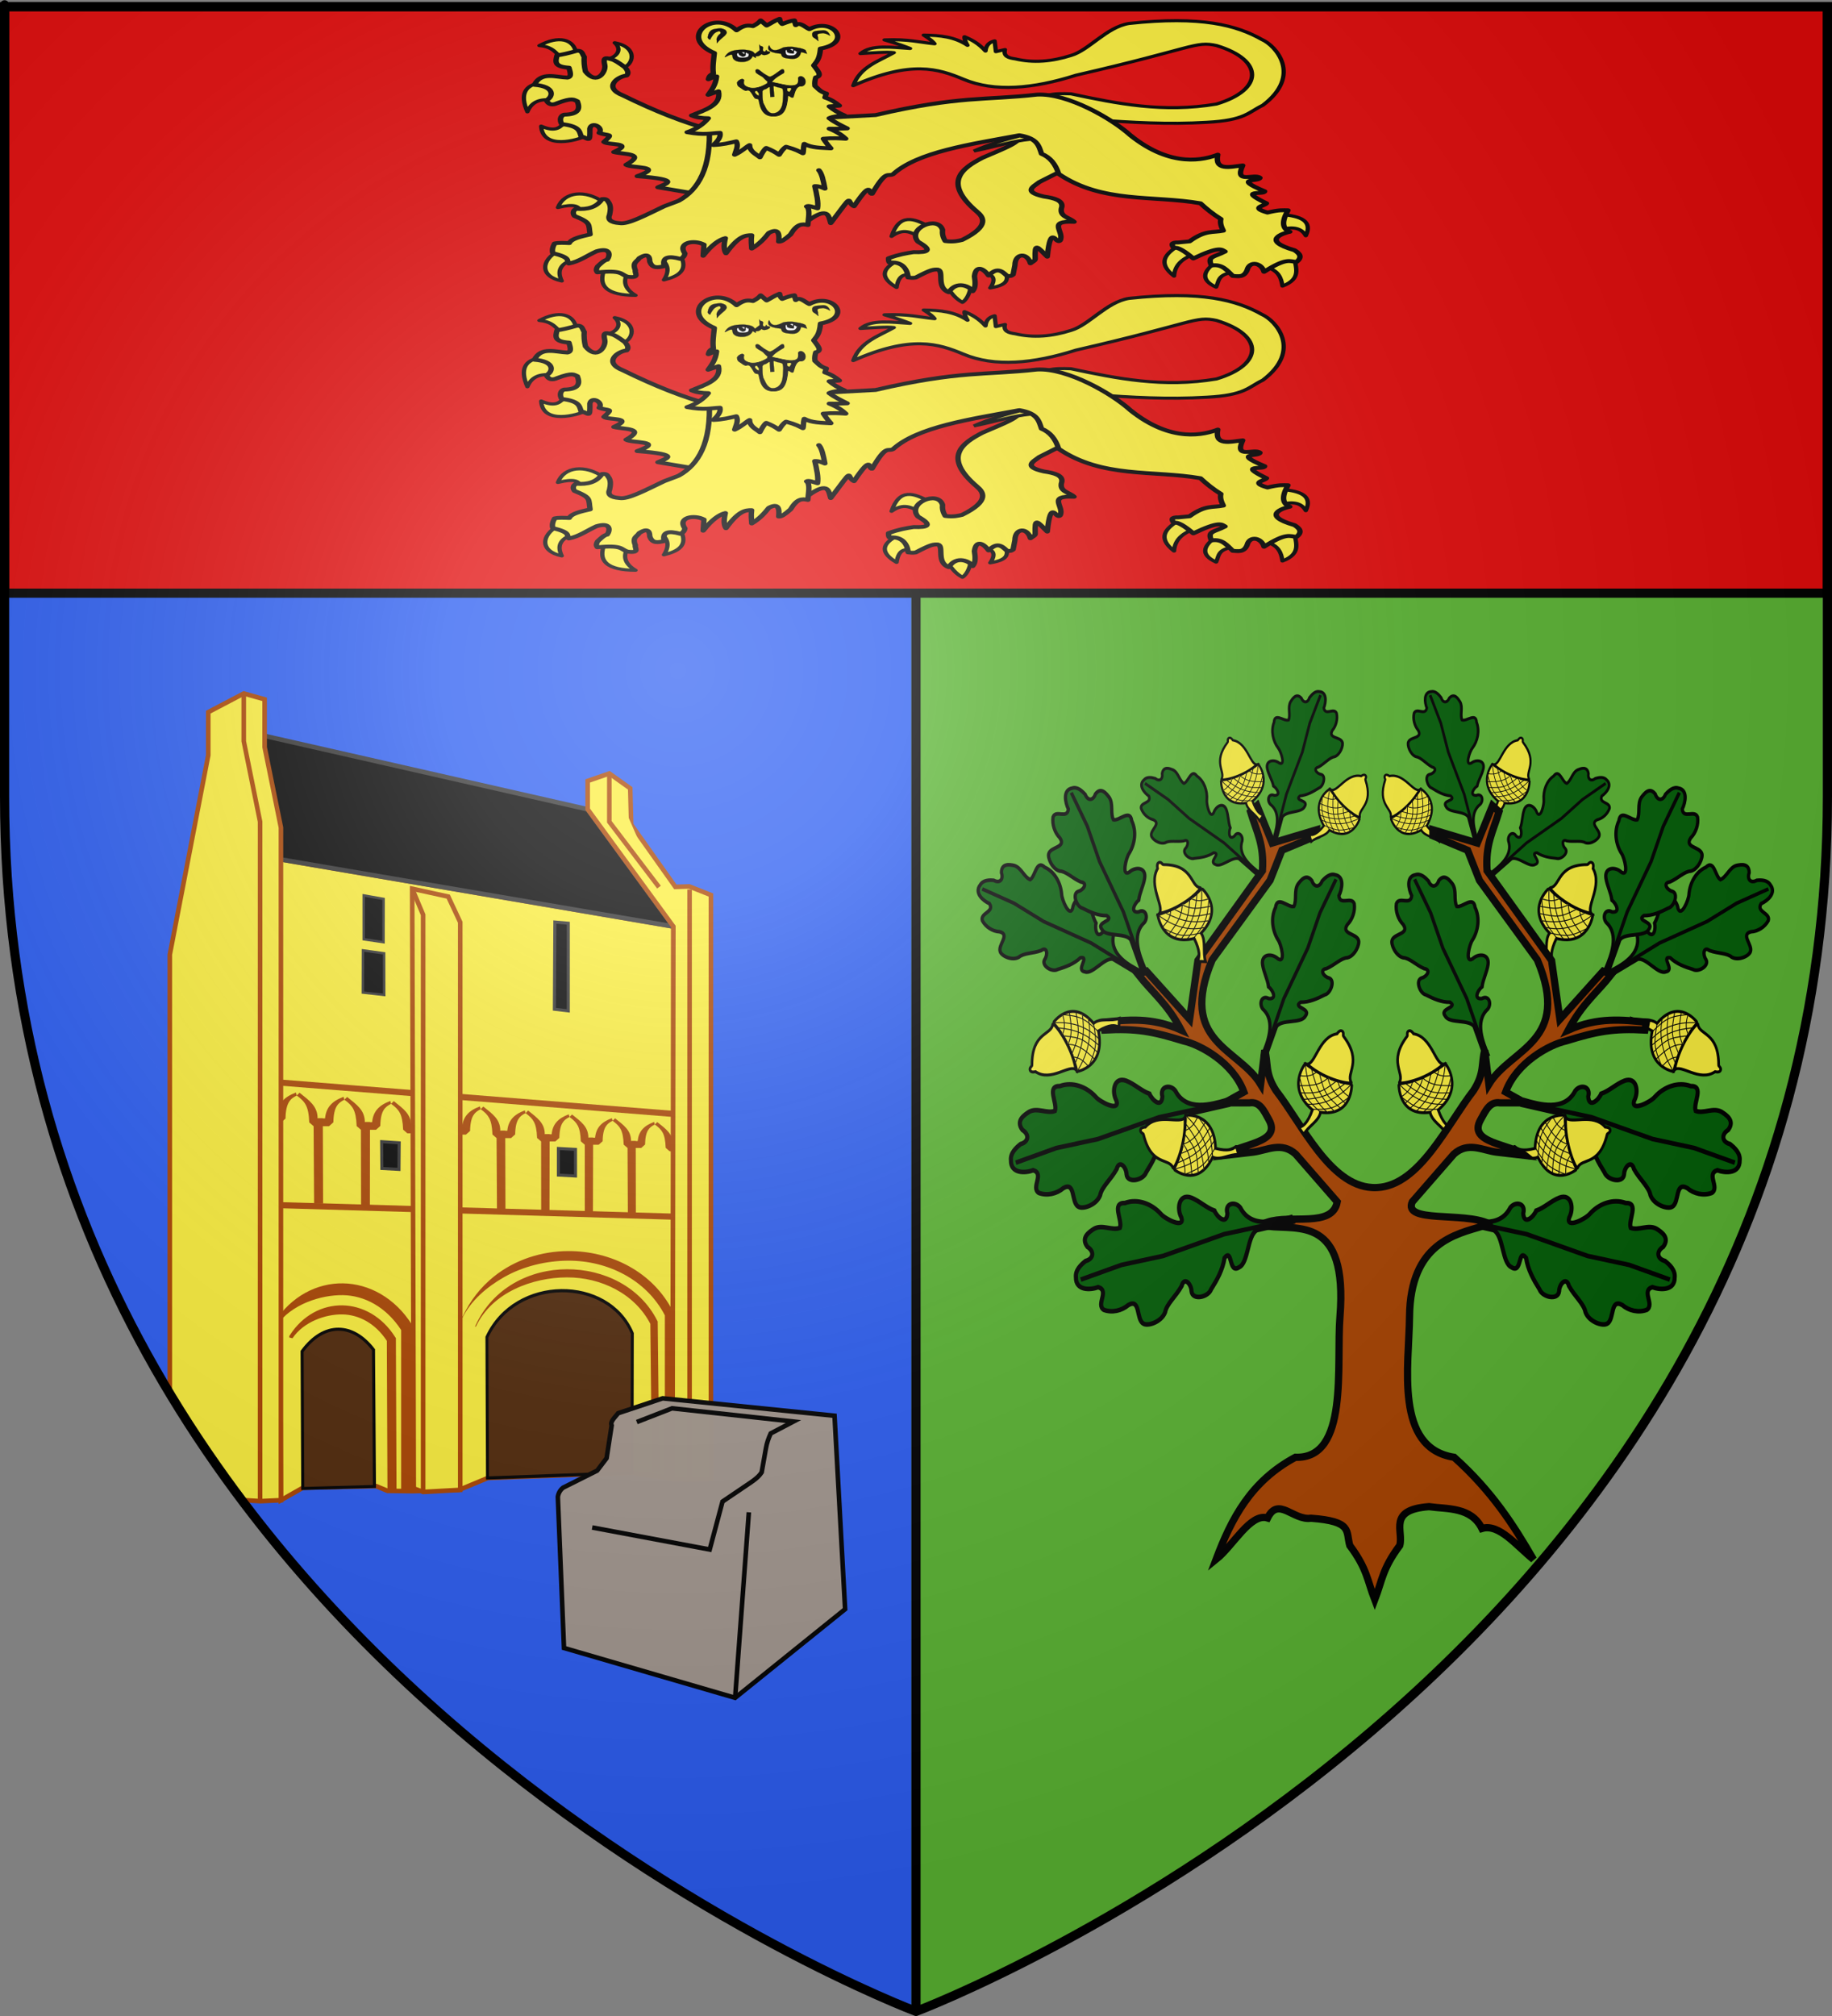 <?xml version="1.0" encoding="UTF-8" standalone="no"?>
<svg
   xmlns:dc="http://purl.org/dc/elements/1.1/"
   xmlns:cc="http://creativecommons.org/ns#"
   xmlns:rdf="http://www.w3.org/1999/02/22-rdf-syntax-ns#"
   xmlns:svg="http://www.w3.org/2000/svg"
   xmlns="http://www.w3.org/2000/svg"
   xmlns:xlink="http://www.w3.org/1999/xlink"
   xmlns:sodipodi="http://sodipodi.sourceforge.net/DTD/sodipodi-0.dtd"
   xmlns:inkscape="http://www.inkscape.org/namespaces/inkscape"
   height="660"
   width="600"
   version="1.0"
   id="svg2"
   sodipodi:version="0.32"
   inkscape:version="0.46"
   sodipodi:docname="Blason_ville_fr_Saint-Vigor-le-Grand_(Calvados).svg"
   sodipodi:docbase="E:\DIVERS\Héraldique"
   inkscape:export-filename="/Users/olivier/Desktop/Blason Rouge/Blason_Vide_3D.png"
   inkscape:export-xdpi="144"
   inkscape:export-ydpi="144"
   inkscape:output_extension="org.inkscape.output.svg.inkscape">
  <rect width="100%" height="100%" fill="#808080" stroke="none"/>
  <sodipodi:namedview
     inkscape:window-height="975"
     inkscape:window-width="1280"
     inkscape:pageshadow="2"
     inkscape:pageopacity="0.0"
     guidetolerance="10.0"
     gridtolerance="10.0"
     objecttolerance="10.0"
     borderopacity="1.0"
     bordercolor="#666666"
     pagecolor="#ffffff"
     id="base"
     showgrid="false"
     height="660px"
     inkscape:zoom="2.3885494"
     inkscape:cx="133.73668"
     inkscape:cy="279.5056"
     inkscape:window-x="-4"
     inkscape:window-y="-4"
     inkscape:current-layer="layer4"
     inkscape:object-nodes="true"
     inkscape:snap-global="false"
     showguides="true"
     inkscape:guide-bbox="true" />
  <desc
     id="desc4">Flag of Canton of Valais (Wallis)</desc>
  <defs
     id="defs6">
    <linearGradient
       id="linearGradient2893">
      <stop
         style="stop-color:white;stop-opacity:0.314;"
         offset="0"
         id="stop2895" />
      <stop
         id="stop2897"
         offset="0.19"
         style="stop-color:white;stop-opacity:0.251;" />
      <stop
         style="stop-color:#6b6b6b;stop-opacity:0.125;"
         offset="0.6"
         id="stop2901" />
      <stop
         style="stop-color:black;stop-opacity:0.125;"
         offset="1"
         id="stop2899" />
    </linearGradient>
    <radialGradient
       inkscape:collect="always"
       xlink:href="#linearGradient2893"
       id="radialGradient3163"
       gradientUnits="userSpaceOnUse"
       gradientTransform="matrix(1.353,0,0,1.349,-77.629,-85.747)"
       cx="221.445"
       cy="226.331"
       fx="221.445"
       fy="226.331"
       r="300" />
  </defs>
  <g
     inkscape:groupmode="layer"
     id="layer3"
     inkscape:label="Fond écu"
     style="display:inline">
    <path
       style="fill:#2b5df2;fill-opacity:1;fill-rule:evenodd;stroke:none;stroke-width:1px;stroke-linecap:butt;stroke-linejoin:miter;stroke-opacity:1"
       d="M 1.5,2.188 L 1.5,260.719 C 1.5,546.17 300,658.5 300,658.5 L 300,2.188 L 1.5,2.188 z"
       id="path2805" />
    <g
       id="g2807"
       inkscape:label="Meubles"
       transform="translate(1.3295043e-4,-700)" />
    <path
       id="path3614"
       d="M 597,2.187 L 597,260.719 C 597,546.17 298.5,658.5 298.5,658.5 L 298.5,2.187 L 597,2.187 z"
       style="fill:#5ab532;fill-opacity:1;fill-rule:evenodd;stroke:none;stroke-width:1px;stroke-linecap:butt;stroke-linejoin:miter;stroke-opacity:1" />
    <rect
       style="opacity:1;fill:#000000;fill-opacity:1;stroke:none;stroke-width:3;stroke-miterlimit:4;stroke-dasharray:none;stroke-opacity:1"
       id="rect3616"
       width="3"
       height="656.302"
       x="298.5"
       y="2.198" />
    <g
       id="g4626"
       inkscape:label="Meubles"
       transform="translate(1214.934,19.819)" />
  </g>
  <g
     inkscape:groupmode="layer"
     id="layer4"
     inkscape:label="Meubles">
    <path
       style="fill:#fcef3c;fill-opacity:1;stroke:#aa4400;stroke-width:1.5;stroke-miterlimit:4;stroke-dasharray:none;stroke-opacity:1"
       d="M 91.103,281.226 L 220.532,303.321 L 220.655,484.161 L 207.062,482.115 L 159.739,483.87 L 150.367,487.763 L 135.27,488.182 L 126.933,488.078 L 123.214,486.531 L 99.2,487.057 L 92.008,491.137 L 91.103,281.226 z"
       id="path4072"
       sodipodi:nodetypes="cccccccccccc" />
    <path
       id="path4008"
       d="M 92.01,354.431 L 220.971,364.711"
       style="fill:#fcef3c;fill-opacity:1;stroke:#aa4400;stroke-width:2;stroke-miterlimit:4;stroke-dasharray:none;stroke-opacity:1"
       sodipodi:nodetypes="cc" />
    <path
       id="path4010"
       d="M 92.281,394.565 L 220.608,398.311"
       style="fill:#fcef3c;fill-opacity:1;stroke:#aa4400;stroke-width:2;stroke-miterlimit:4;stroke-dasharray:none;stroke-opacity:1"
       sodipodi:nodetypes="cc" />
    <path
       sodipodi:nodetypes="ccscccccccsccccccccc"
       id="path4012"
       d="M 113.684,359.122 L 112.791,360.028 C 114.225,361.066 115.106,361.905 115.724,363.091 C 116.342,364.277 116.7,365.924 116.807,368.653 L 118.21,369.872 L 118.258,394.709 L 121.145,394.709 L 121.174,369.872 L 123.15,369.872 L 124.553,368.622 C 124.598,365.981 125.033,364.428 125.637,363.434 C 126.24,362.441 126.98,361.934 128.091,361.372 L 127.836,360.434 C 124.01,361.855 122.208,363.933 121.875,367.372 L 121.174,367.372 L 121.174,367.309 L 119.549,367.309 L 119.549,367.372 L 119.485,367.372 C 119.476,363.428 116.875,361.675 113.684,359.122 z"
       style="fill:#aa4400;fill-opacity:1;stroke:none;stroke-width:3.619;stroke-miterlimit:4;stroke-dasharray:none;stroke-opacity:1" />
    <path
       style="fill:#aa4400;fill-opacity:1;stroke:none;stroke-width:3.619;stroke-miterlimit:4;stroke-dasharray:none;stroke-opacity:1"
       d="M 128.966,360.484 L 128.091,361.372 C 129.497,362.389 130.359,363.211 130.965,364.373 C 131.571,365.536 131.922,367.149 132.027,369.824 L 133.401,371.019 L 134.822,371.019 L 134.713,368.508 L 134.713,368.569 L 134.651,368.569 C 134.643,364.704 132.094,362.986 128.966,360.484 z"
       id="path4014"
       sodipodi:nodetypes="ccsccccccc" />
    <path
       sodipodi:nodetypes="ccscccccccsccccccccc"
       id="path4016"
       d="M 158.284,362.265 L 157.427,363.135 C 158.804,364.132 159.649,364.937 160.243,366.076 C 160.836,367.215 161.181,368.797 161.284,371.418 L 162.631,372.589 L 162.765,396.538 L 165.537,396.538 L 165.478,372.589 L 167.376,372.589 L 168.723,371.388 C 168.766,368.852 169.184,367.361 169.763,366.406 C 170.343,365.452 171.054,364.966 172.121,364.426 L 171.876,363.525 C 168.201,364.89 166.47,366.885 166.151,370.188 L 165.478,370.188 L 165.478,370.128 L 163.916,370.128 L 163.916,370.188 L 163.855,370.188 C 163.847,366.4 161.349,364.716 158.284,362.265 z"
       style="fill:#aa4400;fill-opacity:1;stroke:none;stroke-width:3.619;stroke-miterlimit:4;stroke-dasharray:none;stroke-opacity:1" />
    <path
       style="fill:#aa4400;fill-opacity:1;stroke:none;stroke-width:3.619;stroke-miterlimit:4;stroke-dasharray:none;stroke-opacity:1"
       d="M 98.095,357.733 L 97.185,358.658 C 98.648,359.716 99.546,360.571 100.176,361.781 C 100.807,362.991 101.172,364.671 101.282,367.455 L 102.712,368.698 L 102.874,394.036 L 105.819,394.036 L 105.736,368.698 L 107.752,368.698 L 109.182,367.423 C 109.228,364.73 109.672,363.146 110.288,362.132 C 110.903,361.118 111.658,360.602 112.791,360.028 L 112.531,359.072 C 108.628,360.521 106.79,362.64 106.451,366.148 L 105.736,366.148 L 105.736,366.084 L 104.078,366.084 L 104.078,366.148 L 104.013,366.148 C 104.004,362.126 101.351,360.337 98.095,357.733 z"
       id="path4018"
       sodipodi:nodetypes="ccscccccccsccccccccc" />
    <path
       style="fill:#aa4400;fill-opacity:1;stroke:none;stroke-width:3.619;stroke-miterlimit:4;stroke-dasharray:none;stroke-opacity:1"
       d="M 172.961,363.573 L 172.121,364.426 C 173.47,365.402 174.299,366.192 174.881,367.308 C 175.462,368.424 175.8,369.974 175.901,372.543 L 177.221,373.69 L 177.241,397.159 L 179.958,397.159 L 180.011,373.69 L 181.871,373.69 L 183.191,372.514 C 183.233,370.029 183.643,368.567 184.211,367.632 C 184.779,366.696 185.475,366.219 186.521,365.69 L 186.281,364.808 C 182.679,366.145 180.984,368.101 180.671,371.337 L 180.011,371.337 L 180.011,371.279 L 178.481,371.279 L 178.481,371.337 L 178.421,371.337 C 178.413,367.626 175.965,365.975 172.961,363.573 z"
       id="path4020"
       sodipodi:nodetypes="ccscccccccsccccccccc" />
    <path
       sodipodi:nodetypes="ccscccccccsccccccccc"
       id="path4022"
       d="M 187.344,364.854 L 186.521,365.69 C 187.844,366.647 188.656,367.421 189.226,368.515 C 189.796,369.609 190.126,371.128 190.225,373.646 L 191.519,374.77 L 191.531,397.557 L 194.194,397.557 L 194.253,374.77 L 196.076,374.77 L 197.37,373.617 C 197.411,371.181 197.813,369.749 198.369,368.832 C 198.926,367.916 199.609,367.448 200.633,366.93 L 200.398,366.065 C 196.868,367.376 195.207,369.292 194.9,372.464 L 194.253,372.464 L 194.253,372.406 L 192.754,372.406 L 192.754,372.464 L 192.695,372.464 C 192.687,368.826 190.288,367.209 187.344,364.854 z"
       style="fill:#aa4400;fill-opacity:1;stroke:none;stroke-width:3.619;stroke-miterlimit:4;stroke-dasharray:none;stroke-opacity:1" />
    <path
       style="fill:#aa4400;fill-opacity:1;stroke:none;stroke-width:3.619;stroke-miterlimit:4;stroke-dasharray:none;stroke-opacity:1"
       d="M 201.44,366.111 L 200.633,366.93 C 201.929,367.868 202.725,368.626 203.284,369.698 C 203.843,370.77 204.167,372.259 204.263,374.726 L 205.531,375.828 L 205.639,398.467 L 208.249,398.467 L 208.211,375.828 L 209.997,375.828 L 211.265,374.698 C 211.306,372.311 211.699,370.907 212.245,370.009 C 212.79,369.11 213.459,368.653 214.463,368.144 L 214.233,367.297 C 210.774,368.581 209.145,370.459 208.845,373.568 L 208.211,373.568 L 208.211,373.511 L 206.741,373.511 L 206.741,373.568 L 206.684,373.568 C 206.676,370.003 204.325,368.418 201.44,366.111 z"
       id="path4024"
       sodipodi:nodetypes="ccscccccccsccccccccc" />
    <path
       sodipodi:nodetypes="ccsccccccc"
       id="path4026"
       d="M 215.254,367.342 L 214.463,368.144 C 215.733,369.064 216.513,369.807 217.061,370.857 C 217.608,371.908 217.926,373.367 218.021,375.785 L 219.263,376.864 L 220.539,377.129 L 220.449,374.594 L 220.449,374.65 L 220.393,374.65 C 220.385,371.156 218.081,369.603 215.254,367.342 z"
       style="fill:#aa4400;fill-opacity:1;stroke:none;stroke-width:3.619;stroke-miterlimit:4;stroke-dasharray:none;stroke-opacity:1" />
    <path
       sodipodi:nodetypes="cccscccc"
       id="path4028"
       d="M 90.799,367.501 L 92.045,367.501 L 93.504,366.2 C 93.551,363.453 94.004,361.837 94.632,360.803 C 95.259,359.77 96.029,359.242 97.185,358.658 L 96.92,357.682 C 92.939,359.161 91.064,361.322 90.718,364.9 L 90.799,367.501 z"
       style="fill:#aa4400;fill-opacity:1;stroke:none;stroke-width:3.619;stroke-miterlimit:4;stroke-dasharray:none;stroke-opacity:1" />
    <path
       style="fill:#aa4400;fill-opacity:1;stroke:none;stroke-width:3.619;stroke-miterlimit:4;stroke-dasharray:none;stroke-opacity:1"
       d="M 151.326,371.462 L 152.587,371.462 L 153.961,370.237 C 154.005,367.65 154.431,366.129 155.022,365.155 C 155.613,364.182 156.338,363.686 157.427,363.135 L 157.177,362.217 C 153.428,363.609 151.663,365.644 151.338,369.013 L 151.326,371.462 z"
       id="path4030"
       sodipodi:nodetypes="cccscccc" />
    <g
       id="g4056"
       transform="matrix(0.815,0,0,0.898,306.101,36.54)">
      <path
         style="opacity:1;fill:#aa4400;fill-opacity:1;stroke:none;stroke-width:3.5;stroke-miterlimit:4;stroke-dasharray:none;stroke-opacity:1"
         d="M -147.219,415.406 C -157.845,415.443 -168.566,418.474 -177.134,424.714 C -182.26,428.447 -186.616,433.33 -189.719,439.406 L -189.906,439.781 L -189.906,440.188 L -189.87,439.995 C -186.398,433.353 -179.738,428.412 -173.158,424.989 C -165.215,420.857 -155.872,418.936 -147.219,418.906 C -131.414,418.852 -115.8,425.859 -108.406,438.844 L -108.406,498.469 L -104.906,498.469 L -104.906,438.312 L -104.906,437.844 L -105.125,437.469 C -113.208,422.88 -130.235,415.348 -147.219,415.406 z"
         id="path4032"
         sodipodi:nodetypes="csccccssccccccc" />
      <path
         style="opacity:1;fill:#aa4400;fill-opacity:1;stroke:none;stroke-width:2.975;stroke-miterlimit:4;stroke-dasharray:none;stroke-opacity:1"
         d="M -147.781,422.031 C -162.479,422.081 -177.385,428.626 -184.438,442.438 L -184.594,442.75 L -184.594,443.094 L -184.281,442.838 C -177.772,430.383 -161.511,425.046 -147.781,425 C -134.076,424.954 -120.534,430.922 -114.25,441.938 L -113.594,495.938 L -110.625,495.906 L -111.281,441.469 L -111.281,441.094 L -111.469,440.781 C -118.348,428.366 -133.083,421.982 -147.781,422.031 z"
         id="path4034"
         sodipodi:nodetypes="cccccsccccccc" />
      <path
         style="opacity:1;fill:#502809;fill-opacity:1;stroke:#000000;stroke-width:1.169;stroke-miterlimit:4;stroke-dasharray:none;stroke-opacity:1"
         d="M -179.694,498.144 L -121.595,496.19 L -121.476,445.415 C -131.074,424.574 -168.443,424.299 -179.922,446.779 L -179.694,498.144 z"
         id="path4036"
         sodipodi:nodetypes="ccccc" />
    </g>
    <g
       id="g4061"
       transform="matrix(1.103,0,0,1.103,201.386,-54.352)">
      <path
         style="opacity:1;fill:#aa4400;fill-opacity:1;stroke:none;stroke-width:3.5;stroke-miterlimit:4;stroke-dasharray:none;stroke-opacity:1"
         d="M -80.719,430.188 C -88.433,430.063 -96.098,434.004 -101.062,441.688 L -101.344,442.125 L -101.344,442.625 L -100.549,442.832 C -96.18,436.329 -87.158,433.585 -80.781,433.688 C -74.387,433.79 -67.948,437.171 -63.469,444.031 L -63.469,492.094 L -59.969,492.094 L -59.969,443.406 L -59.969,442.906 L -60.25,442.469 C -65.295,434.485 -73.004,430.312 -80.719,430.188 z"
         id="path4038"
         sodipodi:nodetypes="cccccsccccccc" />
      <path
         style="opacity:1;fill:#aa4400;fill-opacity:1;stroke:none;stroke-width:2.678;stroke-miterlimit:4;stroke-dasharray:none;stroke-opacity:1"
         d="M -80.906,436.719 C -86.808,436.624 -92.671,439.622 -96.469,445.5 L -96.688,445.844 L -96.688,446.25 L -95.739,446.494 C -92.397,441.529 -85.811,439.328 -80.938,439.406 C -76.06,439.485 -71.144,442.033 -67.719,447.25 L -67.531,492 L -64.844,492 L -65.031,446.812 L -65.031,446.438 L -65.25,446.125 C -69.11,440.017 -75.005,436.814 -80.906,436.719 z"
         id="path4040"
         sodipodi:nodetypes="cccccsccccccc" />
      <path
         style="opacity:1;fill:#502809;fill-opacity:1;stroke:#000000;stroke-width:0.907;stroke-miterlimit:4;stroke-dasharray:none;stroke-opacity:1"
         d="M -71.399,490.473 L -71.677,449.891 C -77.759,441.925 -86.336,441.451 -92.878,450.379 L -92.685,491.074 L -71.399,490.473 z"
         id="path4042"
         sodipodi:nodetypes="ccccc" />
    </g>
    <path
       id="path4044"
       d="M 192.47,264.946 L 82.707,240.013 L 91.103,281.226 L 220.532,303.321 L 192.47,264.946 z"
       style="fill:#000000;fill-opacity:1;stroke:#313131;stroke-width:1.5;stroke-miterlimit:4;stroke-dasharray:none;stroke-opacity:1" />
    <path
       sodipodi:nodetypes="cccccccccccc"
       id="path4046"
       d="M 55.613,312.519 L 55.613,456.654 L 78.928,491.053 L 85.264,491.451 L 92.008,491.137 L 92.008,270.923 L 86.666,244.592 L 86.666,228.946 L 79.838,227.038 L 68.206,233.144 L 68.206,247.263 L 55.613,312.519 z"
       style="fill:#fcef3c;fill-opacity:1;stroke:#aa4400;stroke-width:1.5;stroke-miterlimit:4;stroke-dasharray:none;stroke-opacity:1" />
    <path
       style="fill:#fcef3c;fill-opacity:1;stroke:#aa4400;stroke-width:1.5;stroke-miterlimit:4;stroke-dasharray:none;stroke-opacity:1"
       d="M 85.181,491.444 L 85.181,269.015 L 79.838,242.684 L 79.838,227.038"
       id="path4048"
       sodipodi:nodetypes="cccc" />
    <path
       sodipodi:nodetypes="ccccccccccccc"
       id="path4050"
       d="M 199.563,253.228 L 192.47,255.665 L 192.47,264.946 L 220.532,303.321 L 220.26,483.949 L 225.027,484.48 L 232.845,484.071 L 232.845,293.015 L 225.733,290.206 L 221.188,290.353 L 206.72,269.946 L 206.407,258.103 L 199.563,253.228 z"
       style="fill:#fcef3c;fill-opacity:1;stroke:#aa4400;stroke-width:1.5;stroke-miterlimit:4;stroke-dasharray:none;stroke-opacity:1" />
    <path
       sodipodi:nodetypes="ccc"
       id="path4052"
       d="M 199.563,253.228 L 199.563,269.046 L 215.823,290.43"
       style="fill:#fcef3c;fill-opacity:1;stroke:#aa4400;stroke-width:1.5;stroke-miterlimit:4;stroke-dasharray:none;stroke-opacity:1" />
    <path
       id="path4054"
       d="M 225.845,484.071 L 225.845,291.215"
       style="fill:#e20909;fill-opacity:1;stroke:#aa4400;stroke-width:1.5;stroke-miterlimit:4;stroke-dasharray:none;stroke-opacity:1" />
    <path
       style="fill:#fcef3c;fill-opacity:1;stroke:#aa4400;stroke-width:1.5;stroke-miterlimit:4;stroke-dasharray:none;stroke-opacity:1"
       d="M 138.574,488.429 L 150.732,487.763 L 150.732,301.936 L 146.799,293.532 L 134.994,290.952 L 135.517,487.283 L 138.574,488.429 z"
       id="path4070"
       sodipodi:nodetypes="ccccccc" />
    <path
       style="fill:none;fill-opacity:1;stroke:#aa4400;stroke-width:1.5;stroke-miterlimit:4;stroke-dasharray:none;stroke-opacity:1"
       d="M 138.574,488.429 L 138.574,299.478 L 134.994,290.952"
       id="path4086" />
    <path
       style="fill:#000000;fill-opacity:1;stroke:#313131;stroke-width:1;stroke-miterlimit:4;stroke-opacity:1"
       d="M 124.994,373.757 L 130.737,374.136 L 130.663,382.84 L 125.068,382.536 L 124.994,373.757 z"
       id="rect4088"
       sodipodi:nodetypes="ccccc" />
    <path
       sodipodi:nodetypes="ccccc"
       id="path4091"
       d="M 182.883,375.99 L 188.479,376.295 L 188.479,384.999 L 182.883,384.694 L 182.883,375.99 z"
       style="fill:#000000;fill-opacity:1;stroke:#313131;stroke-width:1;stroke-miterlimit:4;stroke-opacity:1" />
    <path
       style="fill:#000000;fill-opacity:1;stroke:#313131;stroke-width:1;stroke-miterlimit:4;stroke-opacity:1"
       d="M 181.723,301.859 L 186.12,302.242 L 186.12,330.946 L 181.564,330.403 L 181.723,301.859 z"
       id="rect4095"
       sodipodi:nodetypes="ccccc" />
    <path
       sodipodi:nodetypes="ccccc"
       id="path4099"
       d="M 119.117,293.141 L 125.637,294.296 L 125.609,308.456 L 119.117,307.493 L 119.117,293.141 z"
       style="fill:#000000;fill-opacity:1;stroke:#313131;stroke-width:0.804;stroke-miterlimit:4;stroke-opacity:1" />
    <path
       style="fill:#000000;fill-opacity:1;stroke:#313131;stroke-width:0.804;stroke-miterlimit:4;stroke-opacity:1"
       d="M 118.876,311.141 L 125.798,312.104 L 125.829,325.724 L 118.841,324.94 L 118.876,311.141 z"
       id="path4111"
       sodipodi:nodetypes="ccccc" />
    <rect
       style="opacity:1;fill:#e20909;fill-opacity:1;stroke:#000000;stroke-width:3;stroke-miterlimit:4;stroke-dasharray:none;stroke-opacity:1.0"
       id="rect4113"
       width="597"
       height="192"
       x="1.5"
       y="2.188" />
    <path
       style="opacity:0.99;fill:#a4978e;fill-opacity:1;stroke:#000000;stroke-width:1.5;stroke-miterlimit:4;stroke-dasharray:none;stroke-opacity:1"
       d="M 184.713,539.52 L 240.762,555.83 L 276.784,526.82 L 273.319,463.484 L 217.048,457.786 L 202.458,462.659 C 201.406,464.017 199.74,465.418 200.329,466.661 L 198.67,477.374 L 195.583,481.443 L 184.415,487.04 C 183.403,487.835 182.852,488.973 182.698,490.05 L 184.713,539.52 z"
       id="path4291"
       sodipodi:nodetypes="cccccccccccc" />
    <path
       style="fill:none;fill-opacity:1;stroke:#000000;stroke-width:1.5;stroke-miterlimit:4;stroke-dasharray:none;stroke-opacity:1"
       d="M 208.558,465.554 L 220.102,461.06 L 259.85,465.389 L 252.416,469.281 C 251.728,470.783 251.146,472.378 250.834,474.208 L 249.453,482.011 C 248.827,482.927 248.031,483.913 245.374,485.668 L 236.635,491.577 L 232.436,507.284 L 193.955,500.077"
       id="path4289"
       sodipodi:nodetypes="cccccccccc" />
    <path
       style="fill:#502809;fill-opacity:1;stroke:#000000;stroke-width:1.5;stroke-miterlimit:4;stroke-dasharray:none;stroke-opacity:1"
       d="M 240.762,555.83 L 245.257,495.098"
       id="path4295" />
    <g
       id="g11448"
       transform="matrix(0.565,-1.5665512e-2,1.7757976e-2,0.404,-211.847,-5.78)"
       style="display:inline">
      <g
         transform="matrix(0.722,0,0,0.722,632.771,-61.422)"
         id="g4133"
         style="fill:#2b5df2;fill-opacity:1;stroke:#000000;stroke-width:3.462;stroke-linecap:round;stroke-linejoin:round;stroke-miterlimit:4;stroke-dasharray:none;stroke-opacity:1">
        <path
           id="path4135"
           style="opacity:1;fill:#fcef3c;fill-opacity:1;fill-rule:nonzero;stroke:#000000;stroke-width:3.462;stroke-linecap:round;stroke-linejoin:round;marker:none;marker-start:none;marker-mid:none;marker-end:none;stroke-miterlimit:4;stroke-dasharray:none;stroke-dashoffset:0;stroke-opacity:1;visibility:visible;display:inline;overflow:visible"
           d="M 370.348,418.672 C 369.591,418.263 381.143,411.228 378.938,408.118 C 366.772,397.728 355.26,391.918 348.26,417.69 C 358.246,408.397 364.168,414.01 370.348,418.672 z" />
        <path
           id="path4137"
           style="opacity:1;fill:#fcef3c;fill-opacity:1;fill-rule:nonzero;stroke:#000000;stroke-width:3.462;stroke-linecap:round;stroke-linejoin:round;marker:none;marker-start:none;marker-mid:none;marker-end:none;stroke-miterlimit:4;stroke-dasharray:none;stroke-dashoffset:0;stroke-opacity:1;visibility:visible;display:inline;overflow:visible"
           d="M 363.967,461.867 C 365.595,463.772 361.501,436.469 353.168,444.687 C 337.818,454.143 338.347,464.355 350.469,475.12 C 352.823,459.118 358.425,460.652 363.967,461.867 z" />
        <path
           id="path4139"
           style="opacity:1;fill:#fcef3c;fill-opacity:1;fill-rule:nonzero;stroke:#000000;stroke-width:3.462;stroke-linecap:round;stroke-linejoin:round;marker:none;marker-start:none;marker-mid:none;marker-end:none;stroke-miterlimit:4;stroke-dasharray:none;stroke-dashoffset:0;stroke-opacity:1;visibility:visible;display:inline;overflow:visible"
           d="M 410.107,474.874 C 411.322,472.072 405.755,469.789 400.337,469.501 C 394.918,469.213 389.648,470.921 391.455,476.101 C 395.331,486.876 399.876,491.412 402.744,493.863 C 404.942,492.269 409.177,485.491 410.107,474.874 z" />
        <path
           id="path4141"
           style="opacity:1;fill:#fcef3c;fill-opacity:1;fill-rule:nonzero;stroke:#000000;stroke-width:3.462;stroke-linecap:round;stroke-linejoin:round;marker:none;marker-start:none;marker-mid:none;marker-end:none;stroke-miterlimit:4;stroke-dasharray:none;stroke-dashoffset:0;stroke-opacity:1;visibility:visible;display:inline;overflow:visible"
           d="M 439.313,460.149 C 439.963,453.139 419.274,459.9 423.606,462.357 C 427.937,464.815 430.931,468.343 425.569,478.556 C 442.868,475.246 438.663,467.158 439.313,460.149 z" />
      </g>
      <path
         id="path4143"
         style="fill:#fcef3c;fill-opacity:1;fill-rule:nonzero;stroke:#000000;stroke-width:3.139;stroke-linecap:round;stroke-linejoin:round;marker:none;marker-start:none;marker-mid:none;marker-end:none;stroke-miterlimit:4;stroke-dasharray:none;stroke-dashoffset:0;stroke-opacity:1;visibility:visible;display:inline;overflow:visible"
         d="M 988.682,185.294 L 965.47,154.345 L 960.828,161.825 C 960.984,167.116 952.901,170.78 939.035,178.46 C 926.848,186.508 914.89,197.392 934.264,222.046 C 937.702,226.414 941.806,233.895 924.979,244.613 C 923.098,245.179 919.81,246.242 915.178,245.128 C 913.734,241.511 913.627,238.696 913.889,236.102 C 911.684,223.874 892.946,234.176 899.446,245.128 C 907.692,252.194 905.183,254.211 896.609,253.381 C 892.276,254.163 887.922,254.968 881.909,257.766 C 881.834,259.216 881.822,260.603 882.424,261.377 C 891.794,260.276 892.808,271.307 892.741,273.756 C 893.999,274.045 895.201,274.39 897.125,274.014 C 906.68,267.522 907.649,267.869 910.171,268.075 C 913.952,269.448 908.489,282.506 915.952,286.651 C 920.66,276.862 928.621,282.576 929.761,286.357 C 931.675,283.567 931.562,279.039 931.169,274.272 C 932.55,263.687 937.363,269.553 939.422,274.014 C 944.267,267.658 946.849,269.978 950.085,274.788 C 952.391,275.116 952.637,274.764 953.606,273.756 L 954.896,266.277 C 955.311,256.24 962.396,256.227 963.937,265.105 C 965.17,263.772 966.774,263.015 966.793,261.634 C 966.98,248.093 967.801,251.262 973.848,260.058 C 976.771,232.395 979.1,251.082 981.718,247.192 C 984.59,240.283 974.321,230.716 990.229,232.491 C 987.674,228.644 981.339,228.105 983.524,220.112 C 984.343,215.003 979.604,212.806 973.465,211.343 C 960.678,206.789 968.169,202.703 971.144,199.479 L 982.241,192.272 L 988.682,185.294 z" />
      <path
         sodipodi:nodetypes="cccccccccccccccccccccccccccc"
         id="path4145"
         style="fill:#fcef3c;fill-opacity:1;fill-rule:nonzero;stroke:#000000;stroke-width:2.5;stroke-linecap:round;stroke-linejoin:round;marker:none;marker-start:none;marker-mid:none;marker-end:none;stroke-miterlimit:4;stroke-dasharray:none;stroke-dashoffset:0;stroke-opacity:1;visibility:visible;display:inline;overflow:visible"
         d="M 1004.976,150.371 C 983.998,147.482 969.134,135.082 969.134,135.082 L 978.909,129.317 C 982.141,128.121 986.812,128.363 991.692,128.816 C 1018.127,137.765 1044.648,146.428 1075.658,140.345 C 1103.355,129.961 1104.434,105.738 1077.161,92.974 C 1064.994,88.715 1064.41,94.482 995.201,113.804 C 969.85,123.918 947.457,125.804 929.783,114.556 C 915.429,105.396 899.902,97.938 865.869,117.313 C 870.319,102.13 881.038,98.231 890.182,91.497 C 886.347,90.552 878.209,91.172 870.882,91.497 C 877.326,84.284 888.755,87.053 899.706,88.489 C 896.638,86.617 892.862,84.493 885.169,80.97 C 899.359,80.773 904.859,83.643 913.993,85.231 C 913.178,83.641 912.08,81.853 907.977,77.962 C 917.773,78.483 925.99,80.202 933.042,87.236 C 931.949,84.305 931.298,81.816 931.538,80.218 C 935.598,82.762 939.589,86.059 943.318,92.249 C 943.765,87.663 945.712,85.139 948.832,84.228 C 948.999,86.761 949.166,89.804 949.333,93.001 C 951.739,92.282 953.17,91.889 954.597,91.497 C 953.424,96.975 956.59,98.404 960.362,99.267 C 970.789,103.15 981.6,102.23 992.695,97.763 C 1003.118,93.993 1013.965,75.621 1027.033,73.173 C 1069.191,68.446 1089.423,77.031 1103.73,89.214 C 1111.344,94.211 1126.38,118.953 1102.476,142.35 C 1093.904,147.704 1091.765,154.165 1069.642,154.883 C 1047.024,155.928 1025.955,153.26 1004.976,150.371 z" />
      <g
         transform="matrix(0.722,0,0,0.722,632.771,-61.422)"
         style="fill:#2b5df2;fill-opacity:1;stroke:#000000;stroke-width:3.462;stroke-linecap:round;stroke-linejoin:round;stroke-miterlimit:4;stroke-dasharray:none;stroke-opacity:1"
         id="g4149">
        <path
           d="M 101.78,203.343 C 102.808,206.164 99.974,206.677 90.562,208.587 C 85.861,202.647 83.903,194.629 72.616,192.879 C 87.845,182.065 100.862,186.073 101.78,203.343 z"
           style="opacity:1;fill:#fcef3c;fill-opacity:1;fill-rule:nonzero;stroke:#000000;stroke-width:3.462;stroke-linecap:round;stroke-linejoin:round;marker:none;marker-start:none;marker-mid:none;marker-end:none;stroke-miterlimit:4;stroke-dasharray:none;stroke-dashoffset:0;stroke-opacity:1;visibility:visible;display:inline;overflow:visible"
           id="path4151" />
        <path
           d="M 137.93,220.613 C 137.964,226.799 126.315,213.598 125.785,210.329 C 133.422,208.926 139.586,200.666 133.088,192.007 C 152.514,198.092 147.004,218.586 137.93,220.613 z"
           style="opacity:1;fill:#fcef3c;fill-opacity:1;fill-rule:nonzero;stroke:#000000;stroke-width:3.462;stroke-linecap:round;stroke-linejoin:round;marker:none;marker-start:none;marker-mid:none;marker-end:none;stroke-miterlimit:4;stroke-dasharray:none;stroke-dashoffset:0;stroke-opacity:1;visibility:visible;display:inline;overflow:visible"
           id="path4153" />
        <path
           d="M 80.254,254.236 C 89.166,255.981 85.051,232.608 72.401,234.602 C 59.75,236.595 54.954,246.443 60.62,266.753 C 64.306,255.433 71.343,252.491 80.254,254.236 z"
           style="opacity:1;fill:#fcef3c;fill-opacity:1;fill-rule:nonzero;stroke:#000000;stroke-width:3.462;stroke-linecap:round;stroke-linejoin:round;marker:none;marker-start:none;marker-mid:none;marker-end:none;stroke-miterlimit:4;stroke-dasharray:none;stroke-dashoffset:0;stroke-opacity:1;visibility:visible;display:inline;overflow:visible"
           id="path4155" />
        <path
           d="M 106.76,295.468 C 106.304,282.981 91.677,270.748 90.808,279.269 C 86.697,284.145 83.401,291.358 71.174,283.196 C 71.377,310.097 100.284,300.154 106.76,295.468 z"
           style="opacity:1;fill:#fcef3c;fill-opacity:1;fill-rule:nonzero;stroke:#000000;stroke-width:3.462;stroke-linecap:round;stroke-linejoin:round;marker:none;marker-start:none;marker-mid:none;marker-end:none;stroke-miterlimit:4;stroke-dasharray:none;stroke-dashoffset:0;stroke-opacity:1;visibility:visible;display:inline;overflow:visible"
           id="path4157" />
      </g>
      <path
         d="M 778.118,200.665 L 790.154,158.538 L 782.677,149.967 C 767.416,143.79 750.521,133.528 732.344,120.059 C 720.884,113.237 729.415,104.644 734.897,104.01 C 736.447,101.979 735.521,99.778 734.167,97.263 C 730.449,93.247 728.284,91.131 726.508,90.515 C 724.282,89.806 721.467,87.275 722.496,94.892 C 723.29,100.279 717.519,111.871 711.189,99.816 C 710.583,95.684 710.533,91.196 710.824,87.962 C 709.775,85.972 710.052,82.655 706.812,82.856 C 701.658,84.711 697.865,85.742 695.141,86.138 C 694.076,90.968 692.933,95.255 701.706,96.351 C 702.229,99.787 703.344,103.73 700.612,104.375 C 694.005,103.873 685.475,98.657 681.281,109.481 C 693.152,111.159 692.076,119.38 687.846,122.247 C 688.94,125.773 691.007,126.624 694.047,124.8 C 703.286,120.416 703.671,122.491 705.718,123.706 C 707.228,129.822 706.33,134.448 697.694,134.283 C 695.642,135.039 694.801,138.168 696.053,141.76 C 705.967,144.021 706.067,147.315 706.995,152.155 C 711.76,154.309 712.001,158.214 712.283,146.137 C 713.517,139.757 720.389,145.795 717.572,149.785 C 722.951,152.927 726.194,149.995 720.125,157.262 C 721.874,160.037 738.285,158.237 725.596,165.651 C 731.246,167.901 744.654,167.242 732.344,176.228 C 735.139,179.211 755.263,177.958 738.544,185.711 C 764.569,189.543 754.977,192.295 750.216,195.194 L 767.358,199.936 L 778.118,200.665 z"
         style="fill:#fcef3c;fill-opacity:1;fill-rule:nonzero;stroke:#000000;stroke-width:3.139;stroke-linecap:round;stroke-linejoin:round;marker:none;marker-start:none;marker-mid:none;marker-end:none;stroke-miterlimit:4;stroke-dasharray:none;stroke-dashoffset:0;stroke-opacity:1;visibility:visible;display:inline;overflow:visible"
         id="path4159" />
      <g
         transform="matrix(0.722,0,0,0.722,632.771,-61.422)"
         style="fill:#2b5df2;fill-opacity:1;stroke:#000000;stroke-width:3.462;stroke-linecap:round;stroke-linejoin:round;stroke-miterlimit:4;stroke-dasharray:none;stroke-opacity:1"
         id="g4163">
        <path
           d="M 80.5,423.58 C 66.432,433.376 64.512,451.503 82.218,457.449 C 78.561,446.032 81.787,438.599 90.562,434.379"
           style="opacity:1;fill:#fcef3c;fill-opacity:1;fill-rule:nonzero;stroke:#000000;stroke-width:3.462;stroke-linecap:round;stroke-linejoin:round;marker:none;marker-start:none;marker-mid:none;marker-end:none;stroke-miterlimit:4;stroke-dasharray:none;stroke-dashoffset:0;stroke-opacity:1;visibility:visible;display:inline;overflow:visible"
           id="path4165" />
        <path
           d="M 117.314,444.196 C 110.243,464.158 117.841,474.873 140.875,475.856 C 131.929,467.981 131.356,459.268 135.475,450.086"
           style="opacity:1;fill:#fcef3c;fill-opacity:1;fill-rule:nonzero;stroke:#000000;stroke-width:3.462;stroke-linecap:round;stroke-linejoin:round;marker:none;marker-start:none;marker-mid:none;marker-end:none;stroke-miterlimit:4;stroke-dasharray:none;stroke-dashoffset:0;stroke-opacity:1;visibility:visible;display:inline;overflow:visible"
           id="path4167" />
        <path
           d="M 178.425,432.415 C 184.205,449.601 175.927,455.851 164.19,459.412 C 169.218,449.498 167.979,442.091 163.208,436.097"
           style="opacity:1;fill:#fcef3c;fill-opacity:1;fill-rule:nonzero;stroke:#000000;stroke-width:3.462;stroke-linecap:round;stroke-linejoin:round;marker:none;marker-start:none;marker-mid:none;marker-end:none;stroke-miterlimit:4;stroke-dasharray:none;stroke-dashoffset:0;stroke-opacity:1;visibility:visible;display:inline;overflow:visible"
           id="path4169" />
        <path
           d="M 118.541,370.568 C 104.26,355.294 87.173,357.54 81.727,374.986 C 94.886,371.021 98.591,374.022 99.398,379.158"
           style="opacity:1;fill:#fcef3c;fill-opacity:1;fill-rule:nonzero;stroke:#000000;stroke-width:3.462;stroke-linecap:round;stroke-linejoin:round;marker:none;marker-start:none;marker-mid:none;marker-end:none;stroke-miterlimit:4;stroke-dasharray:none;stroke-dashoffset:0;stroke-opacity:1;visibility:visible;display:inline;overflow:visible"
           id="path4171" />
      </g>
      <g
         transform="matrix(0.722,0,0,0.722,632.771,-61.422)"
         style="fill:#2b5df2;fill-opacity:1;stroke:#000000;stroke-width:3.462;stroke-linecap:round;stroke-linejoin:round;stroke-miterlimit:4;stroke-dasharray:none;stroke-opacity:1"
         id="g4173">
        <path
           d="M 578.764,436.46 C 567.563,445.358 559.9,455.239 573.385,470.995 C 574.262,459.282 580.087,451.528 590.218,447.219"
           style="opacity:1;fill:#fcef3c;fill-opacity:1;fill-rule:nonzero;stroke:#000000;stroke-width:3.462;stroke-linecap:round;stroke-linejoin:round;marker:none;marker-start:none;marker-mid:none;marker-end:none;stroke-miterlimit:4;stroke-dasharray:none;stroke-dashoffset:0;stroke-opacity:1;visibility:visible;display:inline;overflow:visible"
           id="path4175" />
        <path
           d="M 606.705,457.285 C 596.553,467.059 594.677,476.316 606.705,484.704 C 609.291,478.169 608.121,469.899 621.977,468.565"
           style="opacity:1;fill:#fcef3c;fill-opacity:1;fill-rule:nonzero;stroke:#000000;stroke-width:3.462;stroke-linecap:round;stroke-linejoin:round;marker:none;marker-start:none;marker-mid:none;marker-end:none;stroke-miterlimit:4;stroke-dasharray:none;stroke-dashoffset:0;stroke-opacity:1;visibility:visible;display:inline;overflow:visible"
           id="path4177" />
        <path
           d="M 647.661,463.879 C 657.528,467.942 659.233,476.495 659.982,485.572 C 675.639,477.84 671.162,465.754 670.569,454.508"
           style="opacity:1;fill:#fcef3c;fill-opacity:1;fill-rule:nonzero;stroke:#000000;stroke-width:3.462;stroke-linecap:round;stroke-linejoin:round;marker:none;marker-start:none;marker-mid:none;marker-end:none;stroke-miterlimit:4;stroke-dasharray:none;stroke-dashoffset:0;stroke-opacity:1;visibility:visible;display:inline;overflow:visible"
           id="path4179" />
        <path
           d="M 661.891,421.708 C 670.337,419.3 677.092,420.734 680.46,429.865 C 686.636,413.376 676.875,407.626 661.891,405.395"
           style="opacity:1;fill:#fcef3c;fill-opacity:1;fill-rule:nonzero;stroke:#000000;stroke-width:3.462;stroke-linecap:round;stroke-linejoin:round;marker:none;marker-start:none;marker-mid:none;marker-end:none;stroke-miterlimit:4;stroke-dasharray:none;stroke-dashoffset:0;stroke-opacity:1;visibility:visible;display:inline;overflow:visible"
           id="path4181" />
      </g>
      <path
         d="M 836.422,225.478 C 848.847,213.872 848.273,223.137 849.327,228.07 C 864.664,201.973 858.227,211.101 863.238,214.912 C 874.978,192.508 871.587,205.738 874.015,205.262 C 883.09,185.302 883.391,192.125 886.673,189.847 C 901.558,172.302 932.016,167.432 960.738,161.149 C 971.453,164.06 971.775,170.555 973.145,176.689 C 978,179.662 981.03,185.371 982.544,193.356 C 1007.183,218.271 1036.571,212.573 1063.877,220.3 C 1067.231,224.985 1070.927,229.441 1075.282,233.459 C 1074.626,236.84 1075.417,239.932 1076.409,242.984 C 1070.308,244.576 1066.332,241.74 1056.609,250.879 L 1050.092,251.505 C 1045.849,251.166 1045.935,253.118 1047.335,255.766 C 1049.566,254.98 1053.463,258.568 1058.363,264.79 C 1074.173,255.032 1074.955,258.322 1076.911,259.902 C 1070.007,264.548 1066.48,263.116 1068.639,270.93 C 1075.044,269.661 1077.571,275.374 1080.796,279.828 C 1083.85,280.066 1087.095,281.58 1089.192,275.442 C 1090.906,267.442 1097.802,269.976 1098.967,277.196 C 1112.421,266.012 1114.075,269.38 1118.016,269.928 C 1121.826,265.932 1119.928,263.079 1117.139,260.403 C 1097.444,251.586 1111.305,246.24 1114.883,245.365 C 1110.436,242.64 1110.476,236.684 1114.382,227.945 C 1111.501,227.819 1109.495,227.221 1102.476,229.324 C 1092.306,224.702 1100.886,224.029 1102.1,221.804 C 1085.072,209.394 1101.403,215.18 1101.348,212.029 C 1082.359,199.968 1098.858,204.306 1098.967,201.001 C 1096.016,197.059 1083.639,205.957 1089.318,190.599 C 1081.745,191.557 1072.772,194.5 1075.156,181.325 C 1067.581,184.976 1048.303,191.719 1025.028,163.655 C 1015.378,150.496 990.048,128.06 972.017,128.69 C 942.057,132.255 927.244,127.664 878.025,141.598 L 800.076,144.481 L 781.403,146.11 C 781.807,180.764 773.424,198.12 761.938,206.506 C 761.371,206.92 753.91,210.329 753.323,210.691 C 741.875,217.743 731.74,224.766 727.013,223.308 C 721.639,222.56 720.194,220.044 721.499,216.29 C 722.124,212.99 722.523,209.736 721.499,206.766 C 720.61,205.343 720.838,203.084 717.489,203.507 C 714.287,209.915 708.988,211.709 702.45,210.776 C 700.821,211.491 699.791,213.862 701.197,216.541 C 710.945,222.504 708.925,223.534 709.719,231.83 C 704.206,233.348 698.708,234.871 697.437,238.347 C 694.407,238.062 691.301,237.665 688.915,238.347 C 687.723,241.092 687.185,243.706 687.662,246.117 C 698.346,250.32 695.141,252.209 696.685,254.889 C 702.701,253.554 707.562,248.754 712.977,245.615 C 721.454,242.442 720.91,249.18 718.992,252.633 C 717.071,252.977 715.149,255.645 713.228,257.897 C 712.068,260.561 712.502,261.63 712.977,262.659 C 728.167,261.225 726.217,265.028 730.522,266.92 C 737.835,268.418 734.315,264.006 735.034,261.907 C 733.247,255.239 736.32,254.891 737.54,252.132 C 739.818,250.229 743.744,247.598 743.556,254.889 C 744.777,261.137 748.328,260.062 751.827,259.15 C 750.729,251.793 754.436,250.643 761.351,253.636 C 762.702,252.936 763.756,251.74 764.108,249.375 C 759.939,240.144 769.968,238.163 775.387,242.608 L 774.635,251.631 C 779.971,242.766 784.585,238.811 787.919,237.845 C 786.831,243.183 786.67,247.46 787.919,250.127 C 795.54,236.614 799.53,235.806 803.209,236.091 C 802.631,240.918 802.914,243.596 802.958,246.869 C 807.857,242.985 810.634,238.799 813.234,234.587 C 818.822,230.695 819.461,235.137 818.748,241.856 C 820.253,242.159 822.321,240.247 825.766,236.342 C 829.716,227.986 832.507,227.765 836.043,229.073 C 836.4,223.948 838.012,216.316 835.792,214.034 C 836.672,212.927 839.607,214.697 842.058,215.789 C 842.808,211.074 841.938,204.416 841.056,197.743 C 843.695,197.777 845.128,199.017 846.82,199.998 C 846.16,193.731 845.456,187.624 843.813,184.96"
         style="fill:#fcef3c;fill-opacity:1;fill-rule:nonzero;stroke:#000000;stroke-width:3.139;stroke-linecap:round;stroke-linejoin:round;marker:none;marker-start:none;marker-mid:none;marker-end:none;stroke-miterlimit:4;stroke-dasharray:none;stroke-dashoffset:0;stroke-opacity:1;visibility:visible;display:inline;overflow:visible"
         id="path4183" />
      <path
         id="path4185"
         style="fill:#fcef3c;fill-opacity:1;fill-rule:nonzero;stroke:#000000;stroke-width:3.139;stroke-linecap:round;stroke-linejoin:round;marker:none;marker-start:none;marker-mid:none;marker-end:none;stroke-miterlimit:4;stroke-dasharray:none;stroke-dashoffset:0;stroke-opacity:1;visibility:visible;display:inline;overflow:visible"
         d="M 781.114,140.426 C 778.175,145.128 774.141,148.872 768.531,151.237 C 778.425,154.202 781.872,152.563 787.494,152.477 C 788.007,156.143 785.868,159.218 783.418,162.225 C 788.983,162.079 792.757,160.857 796.71,159.744 C 798.031,163.348 796.32,166.951 795.47,170.555 C 799.629,168.064 802.113,164.646 804.331,163.111 C 804.235,168.217 807.62,170.277 810.003,173.213 C 811.18,170.244 812.395,167.422 813.902,165.77 C 816.869,167.538 819.202,169.517 821.168,171.618 C 822.452,168.955 823.806,166.575 825.422,165.238 C 831.661,167.931 832.517,169.164 834.992,170.909 C 835.527,169.205 835.234,166.648 836.056,163.289 C 840.187,166.841 845.899,166.841 851.298,167.542 C 849.791,165.031 848.394,162.411 847.221,159.567 C 852.615,159.095 856.399,159.59 860.159,160.098 C 858.213,157.388 855.859,154.632 850.943,151.591 C 854.822,151.876 857.989,151.806 861.223,151.768 C 857.759,149.163 854.262,146.658 851.12,143.084 C 853.458,141.593 856.852,141.51 860.159,141.312 C 856.333,138.899 853.635,136.26 851.475,133.514 L 857.323,133.159 C 855.241,130.601 852.905,128.144 849.171,126.247 L 850.057,123.057 C 846.421,121.433 845.466,118.916 843.677,116.677 C 843.492,113.741 843.913,111.715 844.386,109.765 C 848.583,108.644 845.33,103.993 843.499,100.017 C 845.25,96.961 846.98,95.419 847.848,86.535 C 867.313,82.488 855.498,61.088 841.904,70.596 C 839.305,68.843 836.706,64.296 834.106,67.052 L 833.397,63.153 C 831.778,63.295 829.26,64.336 826.308,65.811 C 825.201,64.393 825.013,62.976 824.89,61.558 C 821.308,63.42 819.603,65.161 817.269,66.697 L 813.902,62.444 C 813.145,63.587 812.339,64.751 809.294,66.875 C 806.867,66.133 804.434,65.408 799.723,69.888 C 786.99,52.015 765.37,74.266 786.254,87.788 C 785.671,93.341 784.827,98.894 785.19,104.448 C 782.868,105.485 782.548,107.19 782.177,108.878 C 783.772,107.924 785.368,107.047 786.963,106.752 C 786.137,114.258 783.74,117.445 781.646,121.462 L 787.672,118.803 C 789.191,130.181 779.65,133.448 771.543,137.767 C 774.338,139.642 777.656,140.208 781.114,140.426 z" />
      <g
         transform="matrix(0.722,0,0,0.722,632.771,-61.422)"
         style="fill:#000000;fill-opacity:1;stroke:#000000;stroke-width:0.138;stroke-miterlimit:4;stroke-dasharray:none;stroke-opacity:1"
         id="g4189">
        <path
           d="M 230.423,203.924 C 226.076,204.692 223.066,206.248 220.81,211.405 C 220.134,212.951 226.161,207.317 226.858,209.56 C 227.138,210.461 226.851,212.893 228.019,214.478 C 229.341,216.272 230.59,217.031 233.284,217.449 C 239.117,218.354 242.375,214.365 243.175,211.503 C 244.168,211.882 245.263,213.389 245.686,213.587 C 245.887,213.68 245.085,211.429 246.282,211.596 C 249.299,212.016 250.266,208.634 250.645,209.462 C 251.623,211.601 256.521,210.084 257.38,207.848 C 257.688,207.047 256.428,206.372 255.045,206.206 C 254.307,206.117 254.762,204.751 254.459,204.736 C 253.651,204.695 254.345,207.249 252.307,206.285 C 251.21,205.767 251.755,203.301 251.758,203.16 C 252.239,202.467 251.97,200.615 250.14,200.211 C 248.871,199.931 249.535,198.11 248.932,198.626 C 248.65,198.867 249.316,204.655 248.99,204.961 C 247.265,206.576 245.175,208.956 245.059,208.671 C 243.709,205.358 241.406,204.729 236.944,203.804 C 235.578,203.522 231.915,203.791 230.423,203.924 z"
           style="opacity:1;fill:#000000;fill-opacity:1;fill-rule:nonzero;stroke:#000000;stroke-width:0.138;stroke-linecap:round;stroke-linejoin:round;marker:none;stroke-miterlimit:4;stroke-dasharray:none;stroke-dashoffset:0;stroke-opacity:1;visibility:visible;display:inline;overflow:visible"
           id="path4191" />
        <path
           d="M 267.973,202.574 C 256.694,210.573 257.471,198.169 256.704,199.809 C 252.948,207.834 264,209.028 265.635,209.437 C 266.551,209.666 265.935,211.297 267.103,212.883 C 268.425,214.676 271.092,215.026 273.779,215.486 C 280.152,216.576 281.544,211.457 282.136,208.435 C 283.222,208.491 286.383,209.983 286.734,210.335 C 287.319,210.921 285.855,206.995 285.872,206.166 C 282.823,203.699 280.901,203.654 276.028,202.209 C 274.691,201.813 270.017,201.766 267.973,202.574 z"
           style="opacity:1;fill:#000000;fill-opacity:1;fill-rule:nonzero;stroke:#000000;stroke-width:0.138;stroke-linecap:round;stroke-linejoin:round;marker:none;stroke-miterlimit:4;stroke-dasharray:none;stroke-dashoffset:0;stroke-opacity:1;visibility:visible;display:inline;overflow:visible"
           id="path4193" />
      </g>
      <g
         transform="matrix(0.722,0,0,0.722,632.771,-61.422)"
         style="fill:#ffffff;fill-opacity:1;stroke:#000000;stroke-width:0.138;stroke-miterlimit:4;stroke-dasharray:none;stroke-opacity:1"
         id="g4195">
        <path
           d="M 231.119,207.601 C 230.694,207.812 230.669,209.595 230.828,210.043 C 231.432,211.837 231.037,211.14 232.101,212.018 C 233.164,212.897 236.023,212.802 237.228,212.621 C 239.639,212.26 240.172,211.4 240.188,208.656 C 240.198,208.117 239.305,208.727 239.21,208.196 C 239.143,207.821 238.667,206.993 237.947,207.322 C 237.456,207.546 237.924,209.374 237.617,210.098 C 237.009,211.529 235.859,211.45 235.164,211.554 C 234.817,211.607 233.468,210.429 232.964,210.013 C 231.464,208.269 232.516,206.906 231.119,207.601 z"
           style="opacity:1;fill:#ffffff;fill-opacity:1;fill-rule:nonzero;stroke:#000000;stroke-width:0.138;stroke-linecap:round;stroke-linejoin:round;marker:none;stroke-miterlimit:4;stroke-dasharray:none;stroke-dashoffset:0;stroke-opacity:1;visibility:visible;display:inline;overflow:visible"
           id="path4197" />
        <path
           d="M 270.019,205.637 C 269.63,205.909 269.753,208.921 269.912,209.368 C 270.516,211.162 270.008,209.966 270.878,211.037 C 271.463,211.756 273.958,211.952 276.006,211.639 C 277.234,211.452 278.335,210.229 278.965,207.675 C 278.976,207.135 278.082,207.746 277.987,207.215 C 277.92,206.84 277.444,206.011 276.724,206.34 C 276.234,206.564 276.649,208.372 276.394,209.116 C 275.966,210.367 275.273,209.279 274.432,209.53 C 274.096,209.63 273.107,209.087 272.477,208.908 C 269.593,208.09 271.901,204.322 270.019,205.637 z"
           style="opacity:1;fill:#ffffff;fill-opacity:1;fill-rule:nonzero;stroke:#000000;stroke-width:0.138;stroke-linecap:round;stroke-linejoin:round;marker:none;stroke-miterlimit:4;stroke-dasharray:none;stroke-dashoffset:0;stroke-opacity:1;visibility:visible;display:inline;overflow:visible"
           id="path4199" />
        <path
           d="M 234.675,206.733 C 234.63,206.908 234.669,207.109 234.812,207.219 C 235.632,207.456 235.902,207.93 236.094,208.562 C 236.094,208.562 236.729,208.522 236.729,208.522 C 237.547,206.398 235.993,206.162 234.675,206.733 z"
           style="opacity:1;fill:#ffffff;fill-opacity:1;fill-rule:nonzero;stroke:#000000;stroke-width:0.138;stroke-linecap:round;stroke-linejoin:round;marker:none;stroke-miterlimit:4;stroke-dasharray:none;stroke-dashoffset:0;stroke-opacity:1;visibility:visible;display:inline;overflow:visible"
           id="path4201" />
        <path
           d="M 273.635,204.694 C 273.59,204.869 273.63,205.07 273.773,205.18 C 274.592,205.417 274.862,205.891 275.054,206.523 C 275.054,206.523 275.689,206.483 275.689,206.483 C 276.507,204.359 274.954,204.123 273.635,204.694 z"
           style="opacity:1;fill:#ffffff;fill-opacity:1;fill-rule:nonzero;stroke:#000000;stroke-width:0.138;stroke-linecap:round;stroke-linejoin:round;marker:none;stroke-miterlimit:4;stroke-dasharray:none;stroke-dashoffset:0;stroke-opacity:1;visibility:visible;display:inline;overflow:visible"
           id="path4203" />
      </g>
      <g
         transform="matrix(0.722,0,0,0.722,632.771,-61.422)"
         style="fill:#000000;fill-opacity:1;stroke:#000000;stroke-width:0.138;stroke-miterlimit:4;stroke-dasharray:none;stroke-opacity:1"
         id="g4205">
        <path
           d="M 218.406,179.062 C 217.322,179.019 216.389,179.217 215.127,179.42 C 212.157,179.897 208.993,180.506 207.902,188.323 C 207.453,189.022 208.712,191.636 209.521,191.444 C 210.231,191.275 210.055,190.474 210.415,189.739 C 211.626,187.261 212.386,185.808 213.295,184.708 C 214.445,183.316 216.16,182.549 217.152,182.411 C 218.115,182.277 218.972,184.407 217.697,185.455 C 216.362,186.552 215.223,189.062 214.836,191.232 C 215.204,191.897 214.702,196.261 215.071,195.673 C 218.453,190.291 220.946,188.964 222.596,186.022 C 223.752,183.961 223.209,183.262 222.595,181.608 C 222.244,180.66 219.491,179.106 218.406,179.062 z"
           style="opacity:1;fill:#000000;fill-opacity:1;fill-rule:nonzero;stroke:#000000;stroke-width:0.138;stroke-linecap:round;stroke-linejoin:round;marker:none;stroke-miterlimit:4;stroke-dasharray:none;stroke-dashoffset:0;stroke-opacity:1;visibility:visible;display:inline;overflow:visible"
           id="path4207" />
        <path
           d="M 298.586,184.697 C 301.06,184.398 304.463,183.836 306.118,190.9 C 303.967,189.577 304.169,188.771 300.664,187.775 C 298.699,188.018 296.104,187.877 295.955,189.443 C 295.864,190.4 296.108,190.837 296.301,192.643 C 295.932,193.308 296.831,197.163 296.433,196.593 C 293.121,191.844 292.032,193.027 291.73,189.826 C 291.218,184.389 295.594,185.058 298.586,184.697 z"
           style="opacity:1;fill:#000000;fill-opacity:1;fill-rule:nonzero;stroke:#000000;stroke-width:0.138;stroke-linecap:round;stroke-linejoin:round;marker:none;stroke-miterlimit:4;stroke-dasharray:none;stroke-dashoffset:0;stroke-opacity:1;visibility:visible;display:inline;overflow:visible"
           id="path4209" />
      </g>
      <path
         d="M 810.552,101.848 C 810.192,101.896 809.88,102.122 809.721,102.449 C 809.562,102.775 809.64,104.288 809.825,104.601 C 811.614,106.928 813.123,107.465 813.96,108.776 C 814.784,110.067 816.536,113.073 817.808,113.093 C 818.045,113.097 818.506,114.609 818.513,114.374 C 818.592,111.797 820.94,109.238 825.936,105.609 C 826.42,105.257 826.361,102.942 825.875,102.593 C 825.389,102.244 824.795,102.427 824.363,102.841 C 821.476,105.607 819.449,107.585 818.203,108.032 C 817.341,108.34 816.859,107.572 815.793,106.685 C 814.319,105.461 813.967,104.965 812.097,102.788 C 811.883,102.387 811.003,101.786 810.552,101.848 L 810.552,101.848 z"
         style="fill:#000000;fill-opacity:1;fill-rule:nonzero;stroke:#000000;stroke-width:0.1;stroke-linecap:round;stroke-linejoin:round;marker:none;stroke-miterlimit:4;stroke-dasharray:none;stroke-dashoffset:0;stroke-opacity:1;visibility:visible;display:inline;overflow:visible"
         id="path4211" />
      <path
         d="M 835.722,108.593 C 835.132,108.641 834.314,109.279 834.353,109.87 C 834.482,112.386 834.176,113.951 833.48,114.756 C 832.785,115.562 831.766,115.933 830.253,115.953 C 827.227,115.993 823.465,114.061 819.135,112.778 C 816.042,111.639 816.544,112.267 816.175,113.598 C 811.033,117.74 807.392,117.371 805.6,116.632 C 804.726,116.272 803.521,115.523 802.955,114.674 C 802.3,113.691 802.28,112.178 802.654,110.514 C 802.737,110.112 801.882,109.329 801.512,109.507 C 799.648,110.408 799.604,110.907 798.818,112.146 C 798.839,114.902 799.658,115.525 800.44,116.2 C 801.511,117.124 801.95,118.165 803.409,118.828 C 803.746,118.982 804.963,117.855 805.991,119.311 C 807.171,120.983 807.829,123.694 808.675,125.184 C 808.83,125.458 810.676,126.014 810.727,126.13 C 811.461,127.788 810.813,140.657 819.325,140.22 C 824.964,140.292 826.652,134.679 827.717,124.216 C 827.894,122.479 830.199,126.887 830.84,125.012 C 831.504,123.067 832.227,116.244 835.629,116.492 C 838.847,116.726 839.157,109.602 835.722,108.593 z"
         style="fill:#000000;fill-opacity:1;fill-rule:nonzero;stroke:#000000;stroke-width:0.5;stroke-linecap:round;stroke-linejoin:round;marker:none;stroke-miterlimit:4;stroke-dasharray:none;stroke-dashoffset:0;stroke-opacity:1;visibility:visible;display:inline;overflow:visible"
         id="path4213" />
      <g
         style="fill:#2b5df2;fill-opacity:1;stroke:#000000;stroke-width:0.138;stroke-miterlimit:4;stroke-dasharray:none;stroke-opacity:1"
         transform="matrix(0.722,0,0,0.722,632.771,-61.422)"
         id="g4215">
        <path
           d="M 263.037,247.256 C 261.943,247.338 259.067,244.872 258.824,245.942 L 259.131,257.529 L 255.965,257.663 L 255.852,246.82 C 255.585,245.465 253.349,248.633 251.994,248.901 C 250.639,249.168 249.574,250.79 249.841,252.145 C 249.696,255.745 249.554,260.786 250.136,264.109 L 251.253,267.489 C 251.677,268.751 253.277,275.887 257.396,275.985 C 260.548,276.06 263.618,273.581 265.112,267.317 C 265.832,264.298 266.178,257.804 266.337,255.381 C 266.53,254.601 266.398,249.357 265.878,248.744 C 265.358,248.131 264.022,247.622 263.037,247.256 z"
           style="opacity:1;fill:#fcef3c;fill-opacity:1;fill-rule:nonzero;stroke:#000000;stroke-width:0.138;stroke-linecap:round;stroke-linejoin:round;marker:none;stroke-miterlimit:4;stroke-dasharray:none;stroke-dashoffset:0;stroke-opacity:1;visibility:visible;display:inline;overflow:visible"
           id="path4217" />
        <path
           d="M 243.711,251.933 C 244.556,253.808 244.955,254.715 246.613,255.779 C 247.189,255.848 246.527,254.413 246.836,253.922 C 247.145,253.43 246.161,251.946 245.848,251.457 L 245.723,250.652 C 244.489,249.944 243.919,250.615 243.711,251.933 z"
           style="opacity:1;fill:#fcef3c;fill-opacity:1;fill-rule:nonzero;stroke:#000000;stroke-width:0.138;stroke-linecap:round;stroke-linejoin:round;marker:none;stroke-miterlimit:4;stroke-dasharray:none;stroke-dashoffset:0;stroke-opacity:1;visibility:visible;display:inline;overflow:visible"
           id="path4219" />
        <path
           d="M 269.664,248.537 L 269.719,249.969 C 269.511,250.487 269.608,251.078 269.971,251.503 C 270.334,251.927 271.026,252.544 271.57,252.419 L 272.938,249.812 C 273.112,249.328 273.025,248.787 272.708,248.381 C 272.391,247.976 271.765,248.129 271.252,248.181 C 270.485,248.26 270.092,248.111 269.664,248.537 z"
           style="opacity:1;fill:#fcef3c;fill-opacity:1;fill-rule:nonzero;stroke:#000000;stroke-width:0.138;stroke-linecap:round;stroke-linejoin:round;marker:none;stroke-miterlimit:4;stroke-dasharray:none;stroke-dashoffset:0;stroke-opacity:1;visibility:visible;display:inline;overflow:visible"
           id="path4221" />
      </g>
      <path
         style="fill:#fcef3c;fill-rule:evenodd;stroke:#000000;stroke-width:2.5;stroke-linecap:butt;stroke-linejoin:miter;stroke-miterlimit:4;stroke-dasharray:none;stroke-opacity:1"
         d="M 967.07,164.617 C 964.691,162.735 965.947,163.42 960.959,161.711 C 952.913,164.187 942.715,167.961 934.05,172.912 C 949.524,169.086 955.929,165.855 967.07,164.617 z"
         id="path4223"
         sodipodi:nodetypes="cccc" />
    </g>
    <use
       x="0"
       y="0"
       xlink:href="#g11448"
       id="use6258"
       transform="translate(0,90)"
       width="600"
       height="660" />
    <g
       id="g3375">
      <g
         id="g8084"
         transform="matrix(-0.9,0,0,1,1490.473,184.492)">
        <g
           id="g8086"
           transform="matrix(0.996,8.7155743e-2,-8.7155743e-2,0.996,32.273,-97.93)">
          <g
             transform="matrix(-0.342,-0.94,0.94,-0.342,482.67,712.681)"
             id="g8088">
            <path
               style="fill:#025e07;fill-opacity:1;fill-rule:evenodd;stroke:#000000;stroke-width:1.5;stroke-linecap:butt;stroke-linejoin:miter;stroke-miterlimit:4;stroke-dasharray:none;stroke-opacity:1"
               d="M 251.82,684.14 C 247.593,682.922 246.449,688.11 246.629,691.178 C 244.406,694.86 241.43,688.808 238.942,691.19 C 237.206,693.782 236.954,697.353 238.151,700.23 C 239.184,705.097 233.003,701.768 230.925,703.867 C 229.51,705.094 229.654,710.41 232.395,712.529 C 234.939,713.811 236.395,717.662 239.152,720.573 C 242.052,722.342 238.824,724.142 236.564,723.593 C 233.45,723.112 233.099,728.967 235.317,730.634 C 237.789,733.55 240.472,736.429 244.01,738.031 C 246.545,741.805 238.352,737.985 239.684,742.369 C 240.121,746.006 248.844,747.842 249.735,751.675 L 248.95,765.018 L 250.621,764.81 C 250.68,759.537 250.636,749.837 258.376,747.831 C 261.044,746.597 261.324,742.664 257.792,742.79 C 253.987,741.495 257.663,738.821 259.891,738.474 C 261.588,735.827 264.415,734.012 266.192,731.383 C 268.77,727.483 264.109,725.305 260.783,726.281 C 256.737,726.552 262.04,720.283 263.961,719.319 C 268.036,716.964 270.999,712.477 270.734,707.678 C 272.194,702.784 265.574,705.427 263.355,703.812 C 263.115,700.786 266.167,697.977 265.492,694.657 C 264.959,692.741 264.045,689.083 260.398,690.767 C 258.301,692.888 256.019,691.947 256.104,688.951 C 255.369,686.958 254.181,684.467 251.82,684.14 z"
               id="path8090"
               sodipodi:nodetypes="cccccccccccccccccccccccccc" />
            <path
               style="fill:none;fill-rule:evenodd;stroke:#000000;stroke-width:1.5;stroke-linecap:butt;stroke-linejoin:miter;stroke-miterlimit:4;stroke-dasharray:none;stroke-opacity:1"
               d="M 249.834,764.287 L 251.548,739.866 L 250.408,716.584 L 251.484,701.172 L 250.671,685.647"
               id="path8092"
               sodipodi:nodetypes="ccccc" />
          </g>
        </g>
        <g
           transform="matrix(-0.601,-0.219,0.219,-0.601,1060.908,691.111)"
           inkscape:tile-y0="776.92641"
           inkscape:tile-x0="151.02141"
           inkscape:tile-h="57.626871"
           inkscape:tile-w="31.00033"
           inkscape:tile-cy="805.73985"
           inkscape:tile-cx="166.38042"
           id="g8094">
          <path
             style="fill:#fcef3c;fill-opacity:1;fill-rule:evenodd;stroke:#000000;stroke-width:1.5;stroke-linecap:butt;stroke-linejoin:miter;stroke-miterlimit:4;stroke-dasharray:none;stroke-opacity:1;display:inline"
             id="path8096"
             d="M 169.035,777.35 C 168.099,782.271 163.315,786.439 163.939,791.27 C 145.874,795.384 152.172,811.053 152.251,811.051 C 164.924,807.26 180.626,811.708 180.626,811.708 C 180.626,811.708 186.783,796.469 168.689,790.833 C 169.15,775.586 177.185,782.628 169.035,777.35 z"
             sodipodi:nodetypes="cccccc" />
          <path
             style="fill:#fcef3c;fill-opacity:1;fill-rule:evenodd;stroke:#000000;stroke-width:1.5;stroke-linecap:butt;stroke-linejoin:miter;stroke-miterlimit:4;stroke-dasharray:none;stroke-opacity:1;display:inline"
             id="path8098"
             d="M 168.875,832.238 C 168.875,832.238 168.236,834.645 166.829,834.551 C 165.194,834.441 165.588,832.399 164.87,832.253 C 150.211,823.738 157.344,815.183 152.772,811.627 C 151.688,810.784 166.266,807.376 179.532,811.809 C 175.101,813.335 177.974,827.337 168.875,832.238 z" />
          <path
             style="fill:none;fill-rule:evenodd;stroke:#000000;stroke-width:0.476px;stroke-linecap:butt;stroke-linejoin:miter;stroke-opacity:1;display:inline"
             id="path8100"
             d="M 164.047,791.356 C 173.895,794.708 175.636,796.06 181.488,804.362" />
          <path
             style="fill:none;fill-rule:evenodd;stroke:#000000;stroke-width:0.476px;stroke-linecap:butt;stroke-linejoin:miter;stroke-opacity:1;display:inline"
             id="path8102"
             d="M 153.687,797.019 C 163.535,800.37 165.171,801.044 171.023,809.346" />
          <path
             style="fill:none;fill-rule:evenodd;stroke:#000000;stroke-width:0.476px;stroke-linecap:butt;stroke-linejoin:miter;stroke-opacity:1;display:inline"
             id="path8104"
             d="M 151.021,804.275 C 154.655,804.892 158.437,806.469 160.051,809.666" />
          <path
             style="fill:none;fill-rule:evenodd;stroke:#000000;stroke-width:0.476px;stroke-linecap:butt;stroke-linejoin:miter;stroke-opacity:1;display:inline"
             id="path8106"
             d="M 151.899,800.27 C 156.131,802.019 162.55,803.444 166.245,809.631" />
          <path
             style="fill:none;fill-rule:evenodd;stroke:#000000;stroke-width:0.476px;stroke-linecap:butt;stroke-linejoin:miter;stroke-opacity:1;display:inline"
             id="path8108"
             d="M 156.102,794.201 C 165.846,798.06 170.333,801.841 176.184,810.144" />
          <path
             style="fill:none;fill-rule:evenodd;stroke:#000000;stroke-width:0.476px;stroke-linecap:butt;stroke-linejoin:miter;stroke-opacity:1;display:inline"
             id="path8110"
             d="M 159.919,792.509 C 170.238,795.584 176.302,802.861 180.447,811.331" />
          <path
             style="fill:none;fill-rule:evenodd;stroke:#000000;stroke-width:0.476px;stroke-linecap:butt;stroke-linejoin:miter;stroke-opacity:1;display:inline"
             id="path8112"
             d="M 182.022,804.78 C 178.388,805.397 174.606,806.974 172.992,810.171" />
          <path
             style="fill:none;fill-rule:evenodd;stroke:#000000;stroke-width:0.476px;stroke-linecap:butt;stroke-linejoin:miter;stroke-opacity:1;display:inline"
             id="path8114"
             d="M 180.387,799.765 C 176.155,801.514 169.735,802.939 166.041,809.126" />
          <path
             style="fill:none;fill-rule:evenodd;stroke:#000000;stroke-width:0.476px;stroke-linecap:butt;stroke-linejoin:miter;stroke-opacity:1;display:inline"
             id="path8116"
             d="M 178.599,796.514 C 168.751,799.865 167.114,800.539 161.263,808.841" />
          <path
             style="fill:none;fill-rule:evenodd;stroke:#000000;stroke-width:0.476px;stroke-linecap:butt;stroke-linejoin:miter;stroke-opacity:1;display:inline"
             id="path8118"
             d="M 175.931,793.949 C 166.187,797.808 161.7,801.589 155.849,809.891" />
          <path
             style="fill:none;fill-rule:evenodd;stroke:#000000;stroke-width:0.476px;stroke-linecap:butt;stroke-linejoin:miter;stroke-opacity:1;display:inline"
             id="path8120"
             d="M 172.619,792.509 C 162.3,795.584 156.236,802.861 152.091,811.331" />
          <path
             style="fill:none;fill-rule:evenodd;stroke:#000000;stroke-width:0.476px;stroke-linecap:butt;stroke-linejoin:miter;stroke-opacity:1;display:inline"
             id="path8122"
             d="M 168.802,791.124 C 158.954,794.475 157.213,795.827 151.361,804.13" />
        </g>
        <use
           x="0"
           y="0"
           xlink:href="#g8025"
           id="use8124"
           transform="translate(-23.65,-38.279)"
           width="600"
           height="660" />
        <use
           x="0"
           y="0"
           xlink:href="#g18698"
           id="use8126"
           transform="matrix(-0.574,0.819,0.819,0.574,1601.166,-838.904)"
           width="600"
           height="660" />
        <use
           x="0"
           y="0"
           xlink:href="#g18698"
           id="use8128"
           transform="matrix(-0.766,-0.643,0.643,-0.766,1807.48,1018.383)"
           width="600"
           height="660" />
        <use
           x="0"
           y="0"
           xlink:href="#g18698"
           id="use8130"
           transform="matrix(0.643,-0.766,0.766,0.643,224.351,875.385)"
           width="600"
           height="660" />
        <use
           x="0"
           y="0"
           xlink:href="#g18698"
           id="use8132"
           transform="matrix(0.752,0.274,-0.274,0.752,334.095,-359.016)"
           width="600"
           height="660" />
        <use
           x="0"
           y="0"
           xlink:href="#g18698"
           id="use8134"
           transform="matrix(-0.8,0,0,0.8,2017.102,-65.31)"
           width="600"
           height="660" />
        <use
           x="0"
           y="0"
           xlink:href="#g8025"
           id="use8136"
           transform="matrix(0.613,0.514,-0.514,0.613,490.374,-576.052)"
           width="600"
           height="660" />
        <use
           x="0"
           y="0"
           xlink:href="#g8025"
           id="use8138"
           transform="matrix(0.139,0.788,-0.788,0.139,1083.965,-783.722)"
           width="600"
           height="660" />
        <use
           x="0"
           y="0"
           xlink:href="#g8025"
           id="use8140"
           transform="matrix(-0.139,0.788,0.788,0.139,1102.306,-755.362)"
           width="600"
           height="660" />
        <use
           x="0"
           y="0"
           xlink:href="#g8025"
           id="use8142"
           transform="matrix(0.411,0.49,-0.49,0.411,755.756,-538.097)"
           width="600"
           height="660" />
        <use
           x="0"
           y="0"
           xlink:href="#g8025"
           id="use8144"
           transform="matrix(-5.5779636e-2,0.638,0.638,5.5779636e-2,1044.572,-638.882)"
           width="600"
           height="660" />
      </g>
      <path
         style="fill:#aa4400;fill-opacity:1;stroke:#000000;stroke-width:2.372;stroke-miterlimit:4;stroke-dasharray:none;stroke-opacity:1"
         d="M 411.689,263.774 L 409.551,265.742 C 411.587,272.47 414.047,276.385 413.461,285.055 L 392.339,314.43 L 389.611,333.68 L 375.464,317.961 L 372.736,318.992 C 377.449,325.054 382.141,328.351 386.854,337.211 C 377.071,332.898 369.199,333.887 361.289,334.649 L 361.767,337.211 C 371.953,336.654 377.372,337.617 387.558,340.774 C 393.11,341.985 403.91,347.921 407.386,357.492 L 401.001,361.055 L 409.214,361.055 C 412.63,360.527 413.942,363.639 415.598,366.617 C 419.902,374.356 405.874,374.391 401.001,378.274 L 410.451,377.18 C 415.088,376.557 419.708,373.682 424.345,377.836 L 437.958,393.461 C 436.415,402.062 422.708,397.48 415.038,400.123 C 415.054,401.061 415.07,400.763 415.258,401.464 C 425.095,402.682 441.451,398.059 438.858,430.961 C 437.586,447.091 441.915,477.697 424.261,477.086 C 409.618,484.924 403.281,497.225 398.273,510.524 C 403.898,506.01 409.523,495.246 415.148,496.952 C 418.685,489.802 423.564,497.885 429.372,497.042 C 443.043,498.059 440.738,501.203 442.064,505.961 C 447.795,513.658 447.753,517.244 450.248,523.742 C 452.743,517.244 452.702,513.658 458.433,505.961 C 459.759,501.203 454.351,494.268 468.023,493.251 C 473.831,494.094 481.811,493.248 485.348,500.399 C 490.973,498.693 496.598,506.01 502.223,510.524 C 495.782,499.375 488.671,488.235 476.236,477.086 C 456.594,474.036 461.471,447.151 461.639,430.961 C 461.889,406.905 476.837,404.066 485.573,401.419 C 487.242,400.914 488.273,401.367 487.52,400.552 C 479.413,396.697 459.378,400.498 462.539,393.461 L 476.151,377.836 C 480.788,373.682 485.408,376.557 490.045,377.18 L 499.495,378.274 C 494.623,374.391 480.594,374.356 484.898,366.617 C 486.555,363.639 487.866,360.527 491.283,361.055 L 499.495,361.055 L 493.111,357.492 C 496.586,347.921 507.386,341.985 512.939,340.774 C 523.125,337.617 528.543,336.654 538.729,337.211 L 539.208,334.649 C 531.298,333.887 523.426,332.898 513.642,337.211 C 518.355,328.351 523.048,325.054 527.761,318.992 L 525.033,317.961 L 510.886,333.68 L 508.158,314.43 L 487.036,285.055 C 486.45,276.385 488.909,272.47 490.945,265.742 L 488.808,263.774 L 483.829,275.992 L 469.289,271.649 L 469.289,273.617 L 480.651,278.367 L 484.533,288.211 L 503.489,314.242 C 514.778,341.209 494.947,343.032 487.626,354.961 L 486.276,343.805 C 485.085,348.183 486.296,351.234 482.62,356.992 C 473.958,368.164 464.964,388.024 451.12,388.774 C 451.111,388.774 451.101,388.773 451.092,388.774 C 450.808,388.791 450.528,388.804 450.248,388.805 C 449.968,388.804 449.688,388.791 449.404,388.774 C 449.395,388.773 449.386,388.774 449.376,388.774 C 435.532,388.024 426.538,368.164 417.876,356.992 C 414.2,351.234 415.412,348.183 414.22,343.805 L 412.87,354.961 C 405.55,343.032 385.719,341.209 397.008,314.242 L 415.964,288.211 L 419.845,278.367 L 431.208,273.617 L 431.208,271.649 L 416.667,275.992 L 411.689,263.774 z"
         id="path8017"
         sodipodi:nodetypes="ccccccccccccccsccccccscccccccccccsscccccscccccccccccccccccccccccssssscccccccccc" />
      <g
         transform="matrix(0.9,0,0,1,-589.617,184.492)"
         id="g8052">
        <g
           transform="matrix(0.996,8.7155743e-2,-8.7155743e-2,0.996,32.273,-97.93)"
           id="g8025">
          <g
             id="use18714"
             transform="matrix(-0.342,-0.94,0.94,-0.342,482.67,712.681)">
            <path
               sodipodi:nodetypes="cccccccccccccccccccccccccc"
               id="path18738"
               d="M 251.82,684.14 C 247.593,682.922 246.449,688.11 246.629,691.178 C 244.406,694.86 241.43,688.808 238.942,691.19 C 237.206,693.782 236.954,697.353 238.151,700.23 C 239.184,705.097 233.003,701.768 230.925,703.867 C 229.51,705.094 229.654,710.41 232.395,712.529 C 234.939,713.811 236.395,717.662 239.152,720.573 C 242.052,722.342 238.824,724.142 236.564,723.593 C 233.45,723.112 233.099,728.967 235.317,730.634 C 237.789,733.55 240.472,736.429 244.01,738.031 C 246.545,741.805 238.352,737.985 239.684,742.369 C 240.121,746.006 248.844,747.842 249.735,751.675 L 248.95,765.018 L 250.621,764.81 C 250.68,759.537 250.636,749.837 258.376,747.831 C 261.044,746.597 261.324,742.664 257.792,742.79 C 253.987,741.495 257.663,738.821 259.891,738.474 C 261.588,735.827 264.415,734.012 266.192,731.383 C 268.77,727.483 264.109,725.305 260.783,726.281 C 256.737,726.552 262.04,720.283 263.961,719.319 C 268.036,716.964 270.999,712.477 270.734,707.678 C 272.194,702.784 265.574,705.427 263.355,703.812 C 263.115,700.786 266.167,697.977 265.492,694.657 C 264.959,692.741 264.045,689.083 260.398,690.767 C 258.301,692.888 256.019,691.947 256.104,688.951 C 255.369,686.958 254.181,684.467 251.82,684.14 z"
               style="fill:#025e07;fill-opacity:1;fill-rule:evenodd;stroke:#000000;stroke-width:1.5;stroke-linecap:butt;stroke-linejoin:miter;stroke-miterlimit:4;stroke-dasharray:none;stroke-opacity:1" />
            <path
               sodipodi:nodetypes="ccccc"
               id="path18740"
               d="M 249.834,764.287 L 251.548,739.866 L 250.408,716.584 L 251.484,701.172 L 250.671,685.647"
               style="fill:none;fill-rule:evenodd;stroke:#000000;stroke-width:1.5;stroke-linecap:butt;stroke-linejoin:miter;stroke-miterlimit:4;stroke-dasharray:none;stroke-opacity:1" />
          </g>
        </g>
        <g
           id="g18698"
           inkscape:tile-cx="166.38042"
           inkscape:tile-cy="805.73985"
           inkscape:tile-w="31.00033"
           inkscape:tile-h="57.626871"
           inkscape:tile-x0="151.02141"
           inkscape:tile-y0="776.92641"
           transform="matrix(-0.601,-0.219,0.219,-0.601,1060.908,691.111)">
          <path
             sodipodi:nodetypes="cccccc"
             d="M 169.035,777.35 C 168.099,782.271 163.315,786.439 163.939,791.27 C 145.874,795.384 152.172,811.053 152.251,811.051 C 164.924,807.26 180.626,811.708 180.626,811.708 C 180.626,811.708 186.783,796.469 168.689,790.833 C 169.15,775.586 177.185,782.628 169.035,777.35 z"
             id="path14133"
             style="fill:#fcef3c;fill-opacity:1;fill-rule:evenodd;stroke:#000000;stroke-width:1.5;stroke-linecap:butt;stroke-linejoin:miter;stroke-miterlimit:4;stroke-dasharray:none;stroke-opacity:1;display:inline" />
          <path
             d="M 168.875,832.238 C 168.875,832.238 168.236,834.645 166.829,834.551 C 165.194,834.441 165.588,832.399 164.87,832.253 C 150.211,823.738 157.344,815.183 152.772,811.627 C 151.688,810.784 166.266,807.376 179.532,811.809 C 175.101,813.335 177.974,827.337 168.875,832.238 z"
             id="path14135"
             style="fill:#fcef3c;fill-opacity:1;fill-rule:evenodd;stroke:#000000;stroke-width:1.5;stroke-linecap:butt;stroke-linejoin:miter;stroke-miterlimit:4;stroke-dasharray:none;stroke-opacity:1;display:inline" />
          <path
             d="M 164.047,791.356 C 173.895,794.708 175.636,796.06 181.488,804.362"
             id="path14137"
             style="fill:#fcef3c;fill-rule:evenodd;stroke:#000000;stroke-width:0.476px;stroke-linecap:butt;stroke-linejoin:miter;stroke-opacity:1;display:inline" />
          <path
             d="M 153.687,797.019 C 163.535,800.37 165.171,801.044 171.023,809.346"
             id="path14139"
             style="fill:#fcef3c;fill-rule:evenodd;stroke:#000000;stroke-width:0.476px;stroke-linecap:butt;stroke-linejoin:miter;stroke-opacity:1;display:inline" />
          <path
             d="M 151.021,804.275 C 154.655,804.892 158.437,806.469 160.051,809.666"
             id="path14141"
             style="fill:#fcef3c;fill-rule:evenodd;stroke:#000000;stroke-width:0.476px;stroke-linecap:butt;stroke-linejoin:miter;stroke-opacity:1;display:inline" />
          <path
             d="M 151.899,800.27 C 156.131,802.019 162.55,803.444 166.245,809.631"
             id="path14143"
             style="fill:#fcef3c;fill-rule:evenodd;stroke:#000000;stroke-width:0.476px;stroke-linecap:butt;stroke-linejoin:miter;stroke-opacity:1;display:inline" />
          <path
             d="M 156.102,794.201 C 165.846,798.06 170.333,801.841 176.184,810.144"
             id="path14145"
             style="fill:#fcef3c;fill-rule:evenodd;stroke:#000000;stroke-width:0.476px;stroke-linecap:butt;stroke-linejoin:miter;stroke-opacity:1;display:inline" />
          <path
             d="M 159.919,792.509 C 170.238,795.584 176.302,802.861 180.447,811.331"
             id="path14147"
             style="fill:#fcef3c;fill-rule:evenodd;stroke:#000000;stroke-width:0.476px;stroke-linecap:butt;stroke-linejoin:miter;stroke-opacity:1;display:inline" />
          <path
             d="M 182.022,804.78 C 178.388,805.397 174.606,806.974 172.992,810.171"
             id="path14149"
             style="fill:none;fill-rule:evenodd;stroke:#000000;stroke-width:0.476px;stroke-linecap:butt;stroke-linejoin:miter;stroke-opacity:1;display:inline" />
          <path
             d="M 180.387,799.765 C 176.155,801.514 169.735,802.939 166.041,809.126"
             id="path14151"
             style="fill:none;fill-rule:evenodd;stroke:#000000;stroke-width:0.476px;stroke-linecap:butt;stroke-linejoin:miter;stroke-opacity:1;display:inline" />
          <path
             d="M 178.599,796.514 C 168.751,799.865 167.114,800.539 161.263,808.841"
             id="path14153"
             style="fill:none;fill-rule:evenodd;stroke:#000000;stroke-width:0.476px;stroke-linecap:butt;stroke-linejoin:miter;stroke-opacity:1;display:inline" />
          <path
             d="M 175.931,793.949 C 166.187,797.808 161.7,801.589 155.849,809.891"
             id="path14155"
             style="fill:none;fill-rule:evenodd;stroke:#000000;stroke-width:0.476px;stroke-linecap:butt;stroke-linejoin:miter;stroke-opacity:1;display:inline" />
          <path
             d="M 172.619,792.509 C 162.3,795.584 156.236,802.861 152.091,811.331"
             id="path14157"
             style="fill:none;fill-rule:evenodd;stroke:#000000;stroke-width:0.476px;stroke-linecap:butt;stroke-linejoin:miter;stroke-opacity:1;display:inline" />
          <path
             d="M 168.802,791.124 C 158.954,794.475 157.213,795.827 151.361,804.13"
             id="path14159"
             style="fill:none;fill-rule:evenodd;stroke:#000000;stroke-width:0.476px;stroke-linecap:butt;stroke-linejoin:miter;stroke-opacity:1;display:inline" />
        </g>
        <use
           height="660"
           width="600"
           transform="translate(-23.65,-38.279)"
           id="use8032"
           xlink:href="#g8025"
           y="0"
           x="0" />
        <use
           height="660"
           width="600"
           transform="matrix(-0.574,0.819,0.819,0.574,1601.166,-838.904)"
           id="use8030"
           xlink:href="#g18698"
           y="0"
           x="0" />
        <use
           height="660"
           width="600"
           transform="matrix(-0.766,-0.643,0.643,-0.766,1807.48,1018.383)"
           id="use8034"
           xlink:href="#g18698"
           y="0"
           x="0" />
        <use
           height="660"
           width="600"
           transform="matrix(0.643,-0.766,0.766,0.643,224.351,875.385)"
           id="use8042"
           xlink:href="#g18698"
           y="0"
           x="0" />
        <use
           height="660"
           width="600"
           transform="matrix(0.752,0.274,-0.274,0.752,334.095,-359.016)"
           id="use8044"
           xlink:href="#g18698"
           y="0"
           x="0" />
        <use
           height="660"
           width="600"
           transform="matrix(-0.8,0,0,0.8,2017.102,-65.31)"
           id="use8046"
           xlink:href="#g18698"
           y="0"
           x="0" />
        <use
           height="660"
           width="600"
           transform="matrix(0.613,0.514,-0.514,0.613,490.374,-576.052)"
           id="use8036"
           xlink:href="#g8025"
           y="0"
           x="0" />
        <use
           height="660"
           width="600"
           transform="matrix(0.139,0.788,-0.788,0.139,1083.965,-783.722)"
           id="use8038"
           xlink:href="#g8025"
           y="0"
           x="0" />
        <use
           height="660"
           width="600"
           transform="matrix(-0.139,0.788,0.788,0.139,1102.306,-755.362)"
           id="use8040"
           xlink:href="#g8025"
           y="0"
           x="0" />
        <use
           height="660"
           width="600"
           transform="matrix(0.411,0.49,-0.49,0.411,755.756,-538.097)"
           id="use8048"
           xlink:href="#g8025"
           y="0"
           x="0" />
        <use
           height="660"
           width="600"
           transform="matrix(-5.5779636e-2,0.638,0.638,5.5779636e-2,1044.572,-638.882)"
           id="use8050"
           xlink:href="#g8025"
           y="0"
           x="0" />
      </g>
    </g>
  </g>
  <g
     inkscape:groupmode="layer"
     id="layer2"
     inkscape:label="Reflet final"
     sodipodi:insensitive="true">
    <path
       sodipodi:nodetypes="cccccc"
       d="M 300,658.5 C 300,658.5 598.5,546.18 598.5,260.728 C 598.5,-24.723 598.5,2.176 598.5,2.176 L 1.5,2.176 L 1.5,260.728 C 1.5,546.18 300,658.5 300,658.5 z "
       style="opacity:1;fill:url(#radialGradient3163);fill-opacity:1;fill-rule:evenodd;stroke:none;stroke-width:1px;stroke-linecap:butt;stroke-linejoin:miter;stroke-opacity:1"
       id="path2875"
       inkscape:export-xdpi="144"
       inkscape:export-ydpi="144" />
  </g>
  <g
     inkscape:groupmode="layer"
     id="layer1"
     inkscape:label="Contour final"
     sodipodi:insensitive="true">
    <path
       sodipodi:nodetypes="cccccc"
       d="M 300,658.5 C 300,658.5 1.5,546.18 1.5,260.728 C 1.5,-24.723 1.5,2.176 1.5,2.176 L 598.5,2.176 L 598.5,260.728 C 598.5,546.18 300,658.5 300,658.5 z"
       style="opacity:1;fill:none;fill-opacity:1;fill-rule:evenodd;stroke:#000000;stroke-width:3;stroke-linecap:butt;stroke-linejoin:miter;stroke-miterlimit:4;stroke-dasharray:none;stroke-opacity:1"
       id="path1411"
       inkscape:export-xdpi="144"
       inkscape:export-ydpi="144" />
  </g>
</svg>
